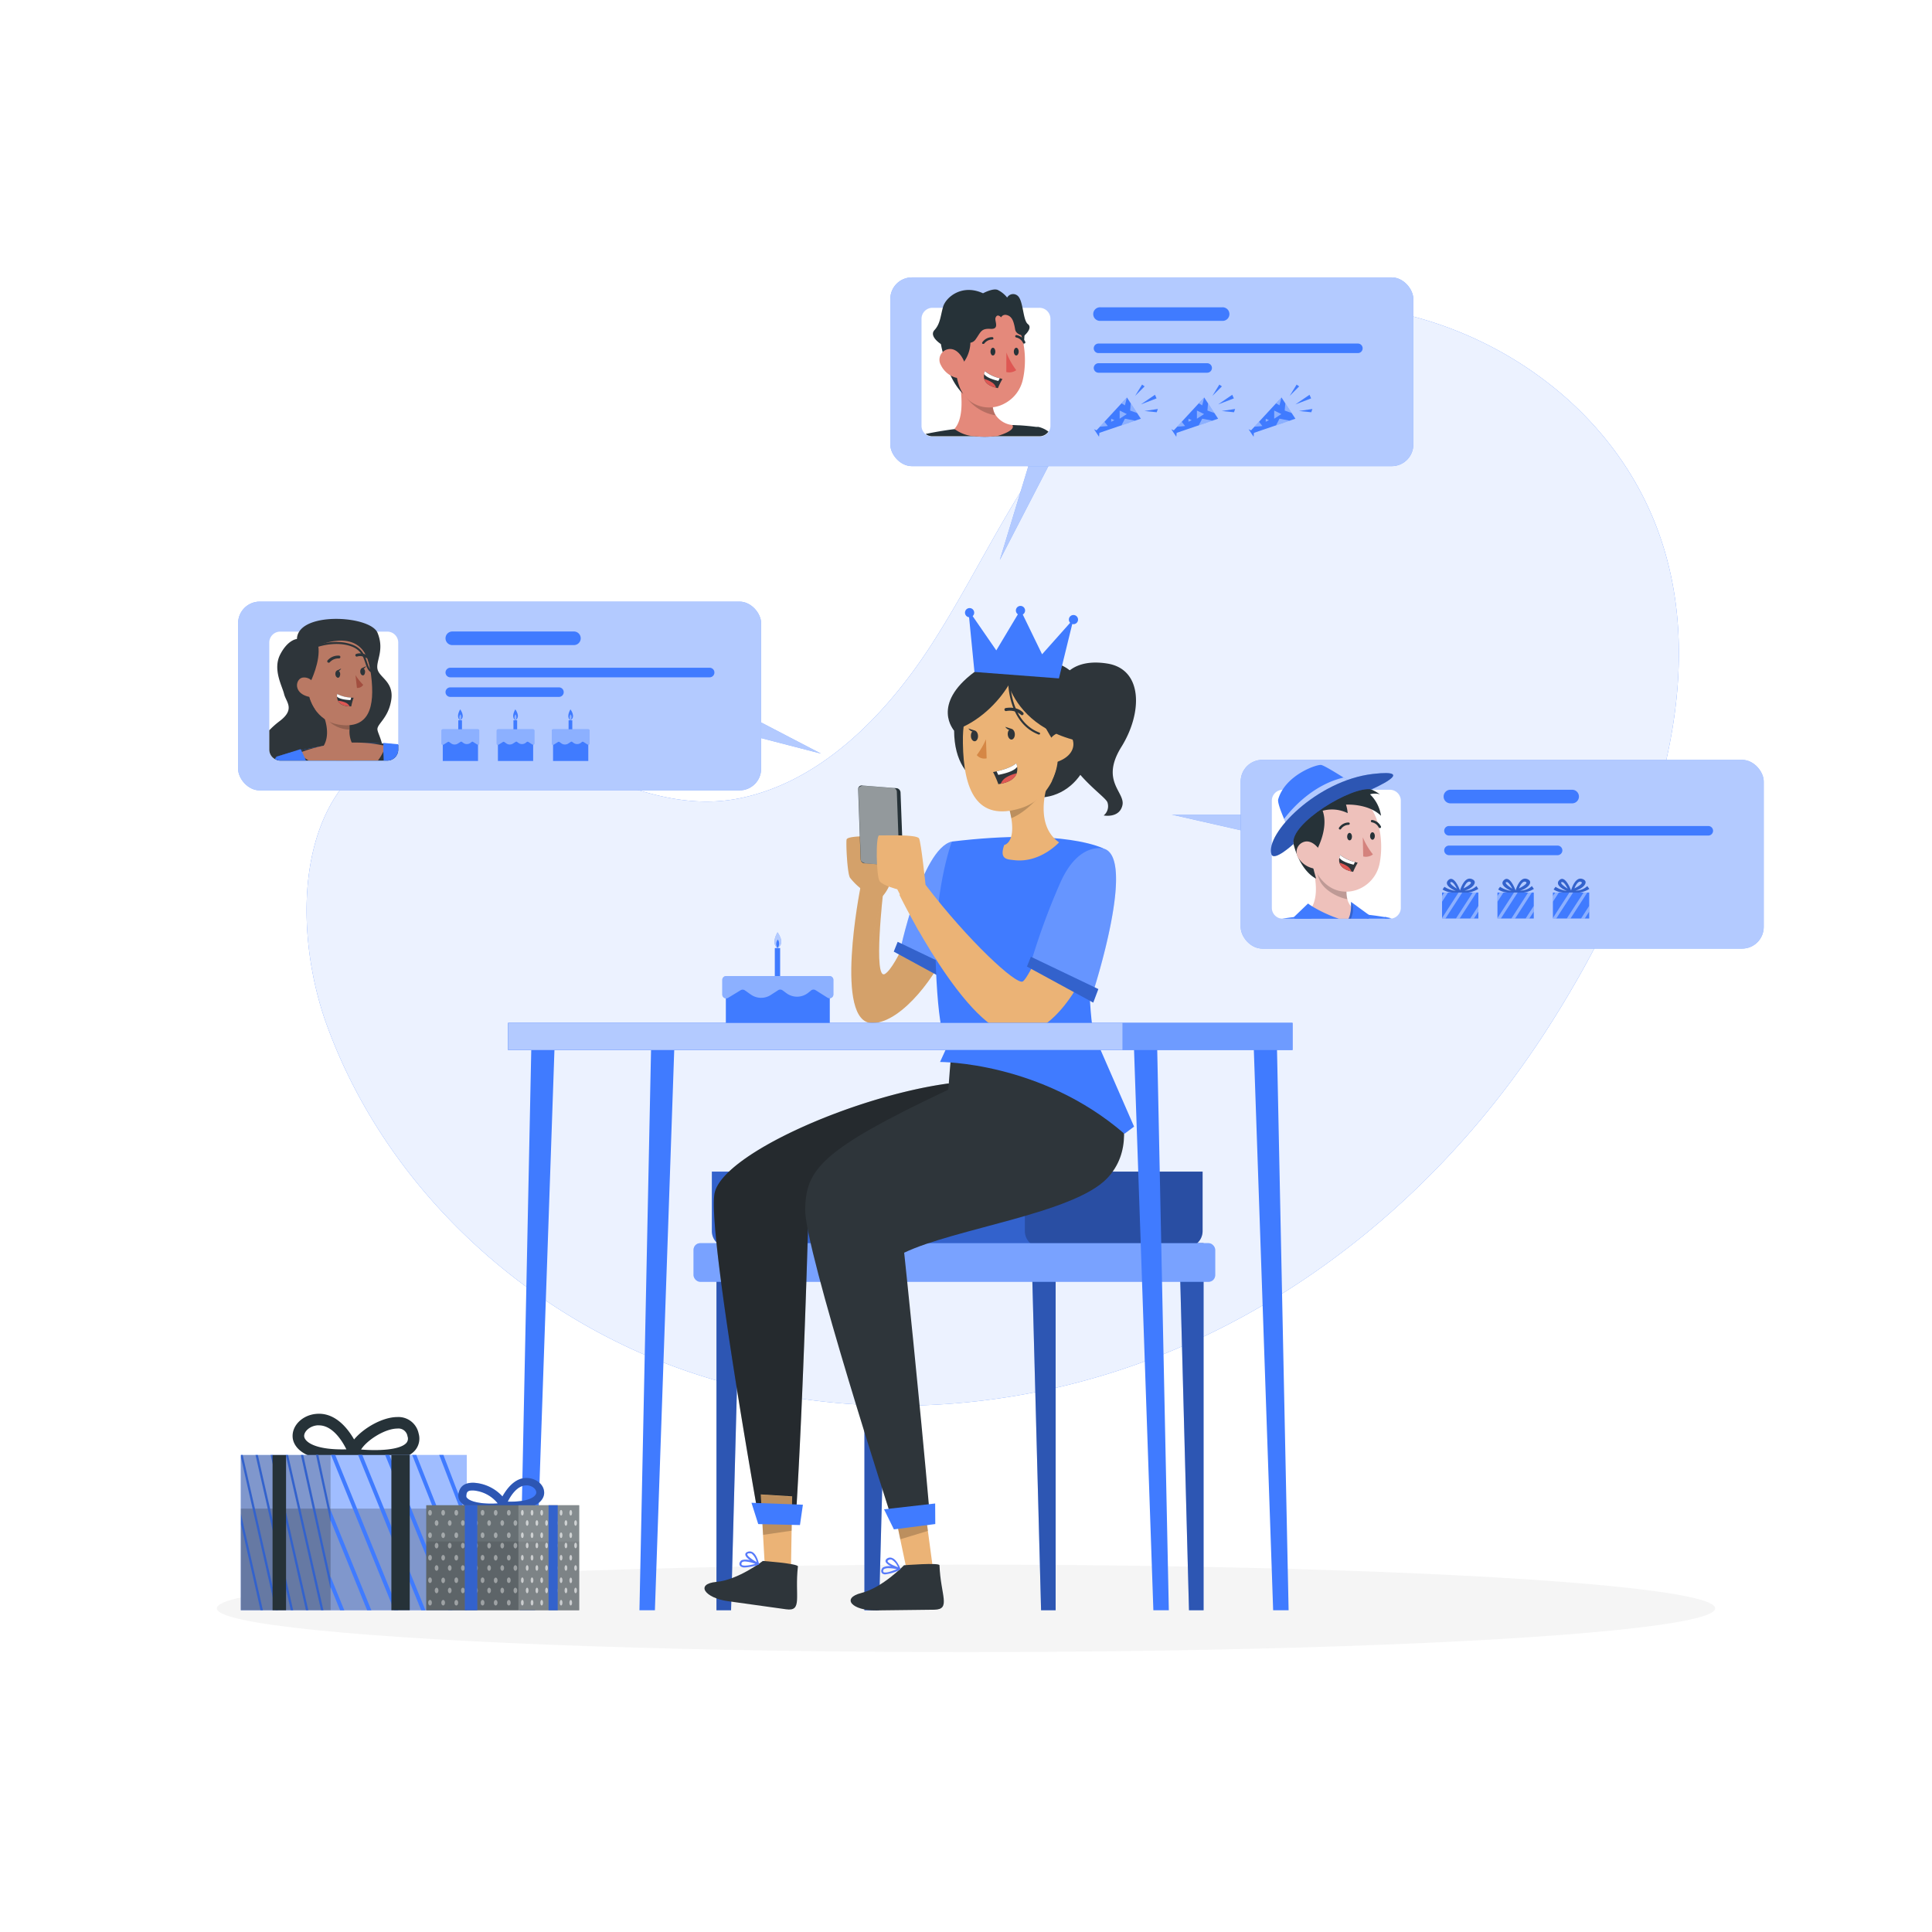 <svg class="animated" id="freepik_stories-online-wishes" xmlns="http://www.w3.org/2000/svg" viewBox="0 0 500 500" version="1.1" xmlns:xlink="http://www.w3.org/1999/xlink" xmlns:svgjs="http://svgjs.com/svgjs"><style>svg#freepik_stories-online-wishes:not(.animated) .animable {opacity: 0;}svg#freepik_stories-online-wishes.animated #freepik--background-simple--inject-7 {animation: 1s 1 forwards cubic-bezier(.36,-0.01,.5,1.38) slideDown;animation-delay: 0s;}svg#freepik_stories-online-wishes.animated #freepik--Shadow--inject-7 {animation: 1s 1 forwards cubic-bezier(.36,-0.01,.5,1.38) slideUp;animation-delay: 0s;}svg#freepik_stories-online-wishes.animated #freepik--wish-1--inject-7 {animation: 1s 1 forwards cubic-bezier(.36,-0.01,.5,1.38) fadeIn;animation-delay: 0s;}svg#freepik_stories-online-wishes.animated #freepik--wish-2--inject-7 {animation: 1s 1 forwards cubic-bezier(.36,-0.01,.5,1.38) fadeIn;animation-delay: 0s;}svg#freepik_stories-online-wishes.animated #freepik--wish-3--inject-7 {animation: 1s 1 forwards cubic-bezier(.36,-0.01,.5,1.38) fadeIn;animation-delay: 0s;}svg#freepik_stories-online-wishes.animated #freepik--Gifts--inject-7 {animation: 1s 1 forwards cubic-bezier(.36,-0.01,.5,1.38) slideLeft;animation-delay: 0s;}            @keyframes slideDown {                0% {                    opacity: 0;                    transform: translateY(-30px);                }                100% {                    opacity: 1;                    transform: translateY(0);                }            }                    @keyframes slideUp {                0% {                    opacity: 0;                    transform: translateY(30px);                }                100% {                    opacity: 1;                    transform: inherit;                }            }                    @keyframes fadeIn {                0% {                    opacity: 0;                }                100% {                    opacity: 1;                }            }                    @keyframes slideLeft {                0% {                    opacity: 0;                    transform: translateX(-30px);                }                100% {                    opacity: 1;                    transform: translateX(0);                }            }        </style><g id="freepik--background-simple--inject-7" class="animable" style="transform-origin: 256.919px 221.272px;"><path d="M125.86,190.87a40.73,40.73,0,0,0-18.47.47c-31.71,8.52-32,48.66-22.84,73.86,14.8,40.84,49.26,73.49,90,88.5s87.08,12.83,127.31-3.55,74.33-46.42,97.95-82.88c26.33-40.64,50.31-99.61,21.78-145.17-21.1-33.7-65.53-51.13-103.81-40a81.21,81.21,0,0,0-22.18,10.31c-26.63,17.72-37.73,48.31-54.4,74.2-11.38,17.67-28.12,35.46-49.47,39.92C168.28,211.45,148,195.06,125.86,190.87Z" style="fill: rgb(64, 123, 255); transform-origin: 256.919px 221.272px;" id="el4g0i1e8srxf" class="animable"></path><g id="elfrwosqrfhj"><path d="M125.86,190.87a40.73,40.73,0,0,0-18.47.47c-31.71,8.52-32,48.66-22.84,73.86,14.8,40.84,49.26,73.49,90,88.5s87.08,12.83,127.31-3.55,74.33-46.42,97.95-82.88c26.33-40.64,50.31-99.61,21.78-145.17-21.1-33.7-65.53-51.13-103.81-40a81.21,81.21,0,0,0-22.18,10.31c-26.63,17.72-37.73,48.31-54.4,74.2-11.38,17.67-28.12,35.46-49.47,39.92C168.28,211.45,148,195.06,125.86,190.87Z" style="fill: rgb(255, 255, 255); opacity: 0.9; transform-origin: 256.919px 221.272px;" class="animable"></path></g></g><g id="freepik--Shadow--inject-7" class="animable" style="transform-origin: 250px 416.24px;"><ellipse id="freepik--path--inject-7" cx="250" cy="416.24" rx="193.89" ry="11.32" style="fill: rgb(245, 245, 245); transform-origin: 250px 416.24px;" class="animable"></ellipse></g><g id="freepik--wish-1--inject-7" class="animable" style="transform-origin: 137.04px 180.125px;"><polygon points="195.99 186.45 212.46 195.03 195.99 190.77 195.99 186.45" style="fill: rgb(64, 123, 255); transform-origin: 204.225px 190.74px;" id="el3fihfq0fu6e" class="animable"></polygon><g id="el3ndnxhf7ryy"><polygon points="195.99 186.45 212.46 195.03 195.99 190.77 195.99 186.45" style="fill: rgb(255, 255, 255); opacity: 0.6; isolation: isolate; transform-origin: 204.225px 190.74px;" class="animable"></polygon></g><rect x="61.62" y="155.7" width="135.36" height="48.85" rx="5.59" style="fill: rgb(64, 123, 255); transform-origin: 129.3px 180.125px;" id="el15eqxqq6rh3h" class="animable"></rect><g id="eln1q5knz08m8"><rect x="61.62" y="155.7" width="135.36" height="48.85" rx="5.59" style="fill: rgb(255, 255, 255); opacity: 0.6; isolation: isolate; transform-origin: 129.3px 180.125px;" class="animable"></rect></g><rect x="118.6" y="186.41" width="0.96" height="5.34" style="fill: rgb(64, 123, 255); transform-origin: 119.08px 189.08px;" id="el3bz246wefgj" class="animable"></rect><path d="M119.09,183.58s1.5,1.95,0,2.83C119.09,186.41,117.85,185.78,119.09,183.58Z" style="fill: rgb(64, 123, 255); transform-origin: 119.148px 184.995px;" id="ellr94xvhh6l" class="animable"></path><g id="elqgqg2sp80q"><path d="M119.15,184.88a1.24,1.24,0,0,1-.06,1.53A1.25,1.25,0,0,1,119.15,184.88Z" style="fill: rgb(255, 255, 255); opacity: 0.4; transform-origin: 119.121px 185.645px;" class="animable"></path></g><rect x="114.59" y="189.11" width="9.12" height="7.83" style="fill: rgb(64, 123, 255); transform-origin: 119.15px 193.025px;" id="elm96218zu7ef" class="animable"></rect><path d="M114.27,189.09v3.36a.33.33,0,0,0,.5.27l1.11-.69a.32.32,0,0,1,.36,0l.54.38a1.55,1.55,0,0,0,1.75,0l.64-.41a.32.32,0,0,1,.37,0l.37.27a1.56,1.56,0,0,0,1.91-.06l.25-.2a.33.33,0,0,1,.37,0l1.08.68a.33.33,0,0,0,.5-.28v-3.35a.33.33,0,0,0-.33-.32H114.6A.33.33,0,0,0,114.27,189.09Z" style="fill: rgb(64, 123, 255); transform-origin: 119.145px 190.754px;" id="el37joc739qjm" class="animable"></path><g id="elpggp9p8q6g"><path d="M114.27,189.09v3.36a.33.33,0,0,0,.5.27l1.11-.69a.32.32,0,0,1,.36,0l.54.38a1.55,1.55,0,0,0,1.75,0l.64-.41a.32.32,0,0,1,.37,0l.37.27a1.56,1.56,0,0,0,1.91-.06l.25-.2a.33.33,0,0,1,.37,0l1.08.68a.33.33,0,0,0,.5-.28v-3.35a.33.33,0,0,0-.33-.32H114.6A.33.33,0,0,0,114.27,189.09Z" style="fill: rgb(255, 255, 255); opacity: 0.4; transform-origin: 119.145px 190.754px;" class="animable"></path></g><rect x="132.88" y="186.41" width="0.96" height="5.34" style="fill: rgb(64, 123, 255); transform-origin: 133.36px 189.08px;" id="elvc59jh8ces" class="animable"></rect><path d="M133.36,183.58s1.51,1.95,0,2.83C133.36,186.41,132.12,185.78,133.36,183.58Z" style="fill: rgb(64, 123, 255); transform-origin: 133.42px 184.995px;" id="elv8lbl9fqh5i" class="animable"></path><g id="elrjvcsqrb06"><path d="M133.42,184.88a1.24,1.24,0,0,1-.06,1.53A1.27,1.27,0,0,1,133.42,184.88Z" style="fill: rgb(255, 255, 255); opacity: 0.4; transform-origin: 133.394px 185.645px;" class="animable"></path></g><rect x="128.86" y="189.11" width="9.12" height="7.83" style="fill: rgb(64, 123, 255); transform-origin: 133.42px 193.025px;" id="el9g3om0bvike" class="animable"></rect><path d="M128.55,189.09v3.36a.32.32,0,0,0,.49.27l1.11-.69a.32.32,0,0,1,.36,0l.54.38a1.55,1.55,0,0,0,1.75,0l.65-.41a.3.3,0,0,1,.36,0l.37.27a1.56,1.56,0,0,0,1.91-.06l.25-.2a.35.35,0,0,1,.38,0l1.07.68a.33.33,0,0,0,.5-.28v-3.35a.33.33,0,0,0-.32-.32h-9.1A.32.32,0,0,0,128.55,189.09Z" style="fill: rgb(64, 123, 255); transform-origin: 133.419px 190.754px;" id="el60mars045qq" class="animable"></path><g id="elf6vn6ycdape"><path d="M128.55,189.09v3.36a.32.32,0,0,0,.49.27l1.11-.69a.32.32,0,0,1,.36,0l.54.38a1.55,1.55,0,0,0,1.75,0l.65-.41a.3.3,0,0,1,.36,0l.37.27a1.56,1.56,0,0,0,1.91-.06l.25-.2a.35.35,0,0,1,.38,0l1.07.68a.33.33,0,0,0,.5-.28v-3.35a.33.33,0,0,0-.32-.32h-9.1A.32.32,0,0,0,128.55,189.09Z" style="fill: rgb(255, 255, 255); opacity: 0.4; transform-origin: 133.419px 190.754px;" class="animable"></path></g><rect x="147.15" y="186.41" width="0.96" height="5.34" style="fill: rgb(64, 123, 255); transform-origin: 147.63px 189.08px;" id="elupn1o1rvxpn" class="animable"></rect><path d="M147.63,183.58s1.51,1.95,0,2.83C147.63,186.41,146.39,185.78,147.63,183.58Z" style="fill: rgb(64, 123, 255); transform-origin: 147.69px 184.995px;" id="elfguexe1nrib" class="animable"></path><g id="eltlvdak90poe"><path d="M147.69,184.88a1.24,1.24,0,0,1-.06,1.53A1.27,1.27,0,0,1,147.69,184.88Z" style="fill: rgb(255, 255, 255); opacity: 0.4; transform-origin: 147.664px 185.645px;" class="animable"></path></g><rect x="143.13" y="189.11" width="9.12" height="7.83" style="fill: rgb(64, 123, 255); transform-origin: 147.69px 193.025px;" id="elq1c6xtm5yro" class="animable"></rect><path d="M142.82,189.09v3.36a.32.32,0,0,0,.49.27l1.11-.69a.32.32,0,0,1,.36,0l.54.38a1.57,1.57,0,0,0,1.76,0l.64-.41a.3.3,0,0,1,.36,0l.37.27a1.58,1.58,0,0,0,1.92-.06l.24-.2a.35.35,0,0,1,.38,0l1.08.68a.32.32,0,0,0,.49-.28v-3.35a.32.32,0,0,0-.32-.32h-9.1A.32.32,0,0,0,142.82,189.09Z" style="fill: rgb(64, 123, 255); transform-origin: 147.689px 190.754px;" id="elice2alnqtvr" class="animable"></path><g id="elnvmknlwqg1p"><path d="M142.82,189.09v3.36a.32.32,0,0,0,.49.27l1.11-.69a.32.32,0,0,1,.36,0l.54.38a1.57,1.57,0,0,0,1.76,0l.64-.41a.3.3,0,0,1,.36,0l.37.27a1.58,1.58,0,0,0,1.92-.06l.24-.2a.35.35,0,0,1,.38,0l1.08.68a.32.32,0,0,0,.49-.28v-3.35a.32.32,0,0,0-.32-.32h-9.1A.32.32,0,0,0,142.82,189.09Z" style="fill: rgb(255, 255, 255); opacity: 0.4; transform-origin: 147.689px 190.754px;" class="animable"></path></g><path d="M183.66,175.29H116.54a1.25,1.25,0,0,1-1.24-1.24h0a1.25,1.25,0,0,1,1.24-1.24h67.12a1.24,1.24,0,0,1,1.23,1.24h0A1.24,1.24,0,0,1,183.66,175.29Z" style="fill: rgb(64, 123, 255); transform-origin: 150.095px 174.05px;" id="ellmisxe6i75" class="animable"></path><path d="M148.53,163.43H117.06a1.76,1.76,0,0,0,0,3.52h31.47a1.76,1.76,0,0,0,0-3.52Z" style="fill: rgb(64, 123, 255); transform-origin: 132.795px 165.19px;" id="elxsksnmmk1wr" class="animable"></path><path d="M144.66,180.36H116.54a1.24,1.24,0,0,1-1.24-1.23h0a1.24,1.24,0,0,1,1.24-1.24h28.12a1.23,1.23,0,0,1,1.23,1.24h0A1.23,1.23,0,0,1,144.66,180.36Z" style="fill: rgb(64, 123, 255); transform-origin: 130.595px 179.125px;" id="eloahumnue5i" class="animable"></path><path d="M103.06,166.27V194a2.84,2.84,0,0,1-2.84,2.84H72.53a2.55,2.55,0,0,1-.74-.1h0l-.08,0a3,3,0,0,1-.58-.26A2.82,2.82,0,0,1,69.69,194v-27.7a2.84,2.84,0,0,1,2.84-2.84h27.69A2.84,2.84,0,0,1,103.06,166.27Z" style="fill: rgb(255, 255, 255); transform-origin: 86.375px 180.15px;" id="elw1qgsolz17q" class="animable"></path><path d="M101.25,181.18c-.74,4.71-3.72,6.19-3.57,7.63.07.71.75,1.95,1.16,3.6,0,.15.08.31.11.46a10,10,0,0,1,.2,1.78,8.23,8.23,0,0,1-.21,2.16H72.53a2.55,2.55,0,0,1-.74-.1h0l-.08,0a3,3,0,0,1-.58-.26A2.82,2.82,0,0,1,69.69,194v-5a21.78,21.78,0,0,1,2.71-2.4c4.09-3.11,1.61-4.93,1.12-7s-3-6.36-1-10.23,4.33-4,4.33-4a3.66,3.66,0,0,1,.64-2c3.2-4.75,17.48-3.77,20,0a2.32,2.32,0,0,1,.22.41c1.87,4.58-.52,7.31,0,9.46S102,176.47,101.25,181.18Z" style="fill: rgb(46, 53, 58); transform-origin: 85.519px 178.487px;" id="elsrdwctp7m" class="animable"></path><path d="M71.79,196.71h0l-.08,0a3,3,0,0,1-.58-.26c.24-.42.36-.59.36-.59Z" style="fill: rgb(64, 123, 255); transform-origin: 71.46px 196.285px;" id="elztxyidobcuq" class="animable"></path><path d="M103.06,192.84V194a2.84,2.84,0,0,1-2.84,2.84H72.53a2.55,2.55,0,0,1-.74-.1h0l-.3-.87,1.25-.39q2.58-.78,5.19-1.35c1.24-.27,2.49-.51,3.74-.72l1.36-.23h0l.76-.12c2.42-.36,4.86-.61,7.3-.74l1.58-.07h1.27c1.7,0,3.43.09,4.9.18l.32,0c2.19.14,3.76.29,3.76.29S103,192.73,103.06,192.84Z" style="fill: rgb(64, 123, 255); transform-origin: 87.275px 194.545px;" id="eljpdo2hlah7" class="animable"></path><path d="M103.06,192.84V194a2.84,2.84,0,0,1-2.84,2.84H72.53a2.55,2.55,0,0,1-.74-.1h0l-.3-.87,1.25-.39q2.58-.78,5.19-1.35c1.24-.27,2.49-.51,3.74-.72l1.36-.23h0l.76-.12c2.42-.36,4.86-.61,7.3-.74l1.58-.07h1.27c1.7,0,3.43.09,4.9.18l.32,0c2.19.14,3.76.29,3.76.29S103,192.73,103.06,192.84Z" style="fill: rgb(46, 53, 58); transform-origin: 87.275px 194.545px;" id="el850w6j6ltbu" class="animable"></path><path d="M91.59,196.81H86.94c-3.12-1.06-4.15-2.53-4.15-2.53a5.78,5.78,0,0,0,1-1.25l0-.05c1.31-2.26.85-5,.3-6.8h0a12.63,12.63,0,0,0-.67-1.73s0,0,0,0a.08.08,0,0,1,0,0l7.27,1.36c0,.3-.09.58-.12.86s-.08.73-.11,1.06l0,.47c0,.23,0,.46,0,.67a7.13,7.13,0,0,0,.59,3.36l.07.12a1.68,1.68,0,0,0,1.28,1A3,3,0,0,1,91.59,196.81Z" style="fill: rgb(185, 121, 100); transform-origin: 87.716px 190.63px;" id="elrtpvq89ivzf" class="animable"></path><g id="elli6xxs81z49"><path d="M90.71,185.76a21.22,21.22,0,0,0-.28,3.06,8.08,8.08,0,0,1-7-4.42Z" style="opacity: 0.2; isolation: isolate; transform-origin: 87.07px 186.61px;" class="animable"></path></g><path d="M86.69,165.42c6.32-.35,8.54,2.93,9.36,9.42,1,8.11-.46,14-8.46,12.68C76.72,185.75,76.19,166,86.69,165.42Z" style="fill: rgb(185, 121, 100); transform-origin: 87.722px 176.55px;" id="elk46u4snlysq" class="animable"></path><path d="M92,174.71a13.24,13.24,0,0,0,2,2.52,1.74,1.74,0,0,1-1.63.8Z" style="fill: rgb(162, 78, 63); transform-origin: 93px 176.374px;" id="elgvsox6dqlvw" class="animable"></path><path d="M88.05,174.4c0,.52-.21,1-.56,1s-.65-.37-.7-.89.21-1,.56-1S88,173.88,88.05,174.4Z" style="fill: rgb(46, 53, 58); transform-origin: 87.417px 174.455px;" id="elxkg28n9m29i" class="animable"></path><path d="M87.21,173.55,88.3,173S87.81,174,87.21,173.55Z" style="fill: rgb(46, 53, 58); transform-origin: 87.755px 173.333px;" id="el7jo3mu5kq6p" class="animable"></path><path d="M94.49,173.79c0,.52-.21,1-.56,1s-.66-.37-.7-.89.21-1,.56-1S94.45,173.27,94.49,173.79Z" style="fill: rgb(46, 53, 58); transform-origin: 93.858px 173.845px;" id="elfj2qk4ky2q" class="animable"></path><path d="M93.64,172.93l1.1-.53S94.25,173.4,93.64,172.93Z" style="fill: rgb(46, 53, 58); transform-origin: 94.19px 172.728px;" id="elb0kyb8fnyzh" class="animable"></path><path d="M85.05,171.51a.44.44,0,0,1-.21-.07.37.37,0,0,1-.08-.51,3.64,3.64,0,0,1,3-1.25.35.35,0,0,1,.33.38.36.36,0,0,1-.38.34,3,3,0,0,0-2.37,1A.36.36,0,0,1,85.05,171.51Z" style="fill: rgb(46, 53, 58); transform-origin: 86.392px 170.591px;" id="elb2mtdpcewph" class="animable"></path><path d="M94.87,170.26a.31.31,0,0,1-.18,0,2.64,2.64,0,0,0-2.22-.36.36.36,0,1,1-.29-.66,3.31,3.31,0,0,1,2.88.4.36.36,0,0,1-.19.67Z" style="fill: rgb(46, 53, 58); transform-origin: 93.601px 169.693px;" id="elekcfbx1uvk" class="animable"></path><path d="M91.52,180.57a15.2,15.2,0,0,0-.62,2.24l-.41,0c-1.85-.08-2.68-.73-3-1.43a2.22,2.22,0,0,1-.24-1.1,2.08,2.08,0,0,1,.08-.65,8.5,8.5,0,0,0,3.59.92C91.27,180.57,91.52,180.57,91.52,180.57Z" style="fill: rgb(46, 53, 58); transform-origin: 89.384px 181.22px;" id="elmbakc8ydtql" class="animable"></path><path d="M90.88,180.53l-.19.66c-1.75-.09-3-.38-3.48-.93a2.08,2.08,0,0,1,.08-.65A8.5,8.5,0,0,0,90.88,180.53Z" style="fill: rgb(255, 255, 255); transform-origin: 89.044px 180.4px;" id="el9lg0w7fv4x6" class="animable"></path><path d="M90.49,182.79c-1.85-.08-2.68-.73-3-1.43a5.92,5.92,0,0,1,2,.5A2.25,2.25,0,0,1,90.49,182.79Z" style="fill: rgb(222, 87, 83); transform-origin: 88.99px 182.075px;" id="elt6zz3b6aoq9" class="animable"></path><path d="M80.36,176.45s2.67-5.35,2-9.34c0,0,12.25-5.8,13.56,6.88,0,0,.61-11.36-10.28-11s-10,16.25-4.09,20.68C81.56,183.65,78.71,179.8,80.36,176.45Z" style="fill: rgb(46, 53, 58); transform-origin: 86.582px 173.326px;" id="el0ex5imuffn2" class="animable"></path><path d="M81.47,177.73a2.78,2.78,0,0,0-3.13-2.37c-1.94.32-2.66,4.39,2.27,5.09C81.32,180.56,81.67,179.85,81.47,177.73Z" style="fill: rgb(185, 121, 100); transform-origin: 79.195px 177.898px;" id="elqb4wy5trcnh" class="animable"></path><path d="M99.81,193.09a10.6,10.6,0,0,1-.6,1.44h0l-.06.11a13.82,13.82,0,0,1-1.32,2.16h-18c-.34-.22-.66-.42-.94-.62-1.08-.72-1.72-1.24-1.72-1.24l1-.37A39.19,39.19,0,0,1,83,193.15h0c.27-.07.54-.12.8-.17a38.67,38.67,0,0,1,7.19-.81c1,0,2,0,2.92.06a32.68,32.68,0,0,1,5,.64,1,1,0,0,0,.22,0C99.59,193,99.81,193.09,99.81,193.09Z" style="fill: rgb(185, 121, 100); transform-origin: 88.49px 194.485px;" id="elbs1s87ri7mi" class="animable"></path><path d="M79.18,196.81H72.53a2.55,2.55,0,0,1-.74-.1h0l-.08,0c-.07-.29-.14-.57-.22-.85l1.25-.39,5.06-1.59s0,.08.13.24l.24.48c.19.39.45.93.75,1.61Z" style="fill: rgb(64, 123, 255); transform-origin: 75.335px 195.345px;" id="elxc64izeibun" class="animable"></path><path d="M103.06,192.61V194a2.84,2.84,0,0,1-2.84,2.84h-.93c0-.84-.06-1.61-.08-2.27h0c0-.66,0-1.21,0-1.61,0-.21,0-.37,0-.49v-.21Z" style="fill: rgb(64, 123, 255); transform-origin: 101.135px 194.55px;" id="elrpl3wako0i" class="animable"></path><path d="M96.34,174.09l-.09,0c-1-.38-1.32-1.37-1.71-2.53-.51-1.54-1.1-3.29-3.41-4.2-4-1.57-8.64,0-8.68,0a.26.26,0,0,1-.32-.16.25.25,0,0,1,.16-.32c.19-.06,4.84-1.63,9,0,2.53,1,3.18,2.94,3.71,4.5.36,1.08.64,1.93,1.41,2.22a.25.25,0,0,1,.14.33A.25.25,0,0,1,96.34,174.09Z" style="fill: rgb(46, 53, 58); transform-origin: 89.343px 170.116px;" id="el20sm8ii360g" class="animable"></path></g><g id="freepik--wish-2--inject-7" class="animable" style="transform-origin: 298.09px 108.36px;"><polygon points="266.45 119.61 258.75 144.93 271.85 119.61 266.45 119.61" style="fill: rgb(64, 123, 255); transform-origin: 265.3px 132.27px;" id="elig9g87dp8sa" class="animable"></polygon><g id="el124v1uvwuguo"><polygon points="266.45 119.61 258.75 144.93 271.85 119.61 266.45 119.61" style="fill: rgb(255, 255, 255); opacity: 0.6; isolation: isolate; transform-origin: 265.3px 132.27px;" class="animable"></polygon></g><rect x="230.41" y="71.79" width="135.36" height="48.85" rx="5.59" style="fill: rgb(64, 123, 255); transform-origin: 298.09px 96.215px;" id="elx76qx5umpx" class="animable"></rect><g id="el5kxrh515bg2"><rect x="230.41" y="71.79" width="135.36" height="48.85" rx="5.59" style="fill: rgb(255, 255, 255); opacity: 0.6; isolation: isolate; transform-origin: 298.09px 96.215px;" class="animable"></rect></g><path d="M351.41,91.38H284.3a1.23,1.23,0,0,1-1.24-1.23h0a1.23,1.23,0,0,1,1.24-1.24h67.11a1.23,1.23,0,0,1,1.24,1.24h0A1.23,1.23,0,0,1,351.41,91.38Z" style="fill: rgb(64, 123, 255); transform-origin: 317.855px 90.145px;" id="elmp89g8iq6rm" class="animable"></path><path d="M316.28,79.53H284.82a1.76,1.76,0,1,0,0,3.51h31.46a1.76,1.76,0,1,0,0-3.51Z" style="fill: rgb(64, 123, 255); transform-origin: 300.55px 81.285px;" id="el9vbvqvs9vlr" class="animable"></path><path d="M312.41,96.46H284.3a1.24,1.24,0,0,1-1.24-1.24h0A1.24,1.24,0,0,1,284.3,94h28.11a1.24,1.24,0,0,1,1.24,1.24h0A1.24,1.24,0,0,1,312.41,96.46Z" style="fill: rgb(64, 123, 255); transform-origin: 298.355px 95.23px;" id="el83kjxebtvj8" class="animable"></path><path d="M271.85,82.5v27.7a2.85,2.85,0,0,1-.33,1.33,2.49,2.49,0,0,1-.19.3A2.83,2.83,0,0,1,269,113H241.32a2.55,2.55,0,0,1-.74-.1h0l-.08,0a3,3,0,0,1-.58-.26,2.25,2.25,0,0,1-.36-.24,2.81,2.81,0,0,1-1.07-2.22V82.5a2.84,2.84,0,0,1,2.84-2.84H269A2.84,2.84,0,0,1,271.85,82.5Z" style="fill: rgb(255, 255, 255); transform-origin: 255.17px 96.33px;" id="el8iq54lh4c53" class="animable"></path><g id="freepik--group--inject-7" class="animable" style="transform-origin: 255.445px 93.976px;"><path d="M271.33,111.7a2.83,2.83,0,0,1-2.32,1.21H257.48a27.29,27.29,0,0,1-5.26,0h-10.9a2.55,2.55,0,0,1-.74-.1h0l-.08,0a3,3,0,0,1-.58-.26,2.25,2.25,0,0,1-.36-.24c1.36-.29,2.95-.59,4.62-.85.93-.15,1.89-.29,2.83-.4h0A129.57,129.57,0,0,1,262,110h0c.61,0,1.22.07,1.81.07,1.57.09,3.06.25,4.35.41l.24,0,.24,0h.09A6.83,6.83,0,0,1,271.33,111.7Z" style="fill: rgb(38, 50, 56); transform-origin: 255.445px 111.519px;" id="el9b1zm5i20i" class="animable"></path><path d="M264.47,81.89s2.36,7.22-1.83,11.49-7-12.48-7-12.48Z" style="fill: rgb(38, 50, 56); transform-origin: 260.386px 87.488px;" id="elu6uc77hjm3e" class="animable"></path><path d="M258.13,112.84l-.65.07a27.29,27.29,0,0,1-5.26,0A9.55,9.55,0,0,1,247,111h0s0,0,0,0c1.85-2,2.08-5.88,1.68-9.68a.09.09,0,0,0,0-.07c0-.15,0-.29,0-.44s-.06-.55-.1-.82-.07-.55-.11-.82c-.07-.47-.16-.92-.24-1.37-.23-1.22-.49-2.36-.74-3.35-.05-.17-.09-.32-.13-.48l.19.14,2.42,1.79,7.17,5.3c0,.17-.06.35-.08.52-.08.45-.13.89-.17,1.34a9.48,9.48,0,0,0,.07,2.33,6.48,6.48,0,0,0,.23,1,4.63,4.63,0,0,0,.54,1.12A6,6,0,0,0,262,110a.08.08,0,0,1,0,0C263,111.51,258.13,112.84,258.13,112.84Z" style="fill: rgb(228, 137, 123); transform-origin: 254.568px 103.504px;" id="eldrca8uuscs5" class="animable"></path><g id="el9xapgl5lnru"><path d="M257.67,107.5a11.9,11.9,0,0,1-9.15-7.51c-.11-.28-.23-.58-.33-.88l.22.06,8.59,2.55c-.08.45-.13.89-.17,1.34a8.44,8.44,0,0,0,.3,3.32A4.63,4.63,0,0,0,257.67,107.5Z" style="opacity: 0.2; isolation: isolate; transform-origin: 252.93px 103.305px;" class="animable"></path></g><path d="M250,102.89a8.27,8.27,0,0,0,9.91,1.57,9.22,9.22,0,0,0,4.48-5.11,9.12,9.12,0,0,0,.28-.93c1.42-5.9.54-15.65-5.89-18.27a9,9,0,0,0-12.4,9C246.75,95.67,246.66,99.54,250,102.89Z" style="fill: rgb(228, 137, 123); transform-origin: 255.804px 92.462px;" id="elh1kx5uyw3df" class="animable"></path><path d="M256.33,91c0,.53.28,1,.63,1s.64-.44.64-1-.29-1-.63-1S256.34,90.42,256.33,91Z" style="fill: rgb(38, 50, 56); transform-origin: 256.965px 91px;" id="eljgixiqmcnw" class="animable"></path><path d="M262.37,91c0,.53.29,1,.63,1s.64-.44.64-1-.29-1-.63-1S262.37,90.46,262.37,91Z" style="fill: rgb(38, 50, 56); transform-origin: 263.005px 91px;" id="eltz4fm52q3n" class="animable"></path><path d="M260.45,91.23A19.15,19.15,0,0,0,263,95.8a3.09,3.09,0,0,1-2.57.48Z" style="fill: rgb(222, 87, 83); transform-origin: 261.715px 93.804px;" id="elvbwakw3yja8" class="animable"></path><path d="M254.46,89a.32.32,0,0,0,.3-.13,2.59,2.59,0,0,1,2-1,.31.31,0,0,0,.34-.28.32.32,0,0,0-.29-.34h0a3.1,3.1,0,0,0-2.55,1.29.31.31,0,0,0,0,.44h0Z" style="fill: rgb(38, 50, 56); transform-origin: 255.635px 88.126px;" id="ellyqv6anxt4j" class="animable"></path><path d="M265,88.89a.28.28,0,0,0,.18,0,.31.31,0,0,0,.16-.41h0a3.09,3.09,0,0,0-2.25-1.76.31.31,0,0,0-.35.27h0a.32.32,0,0,0,.27.35h0a2.53,2.53,0,0,1,1.76,1.42A.34.34,0,0,0,265,88.89Z" style="fill: rgb(38, 50, 56); transform-origin: 264.052px 87.811px;" id="el0prjx1y87kp" class="animable"></path><path d="M254.13,77.17c-.78,0-1.56.07-2.34.16a11.57,11.57,0,0,0-6.22,2.39c-4,3.38-2.09,10-.78,14.27,1.75,5.69,4.48,7.93,4.48,7.93-1.85-2.53-2.35-8-1.48-8.3s1,.76,1,.76c1.79-1.59,3-5.42,1.95-7.81-.8-1.83,1.1-3.6,3.05-3l.59.18.92.25Z" style="fill: rgb(38, 50, 56); transform-origin: 249.234px 89.545px;" id="el69s16357mv" class="animable"></path><path d="M243.5,94.49a6.25,6.25,0,0,0,3.58,3.17c2.07.69,3.22-1.14,2.75-3.16-.44-1.79-2-4.37-4.17-4.17A2.78,2.78,0,0,0,243.5,94.49Z" style="fill: rgb(228, 137, 123); transform-origin: 246.531px 94.064px;" id="el35ujgr2fcmc" class="animable"></path><path d="M257.64,82.26c-.3.81,1.16,3-1.32,2.85s-2.48.87-3.89,2.8-5.27,0-5.27,0l-3.66,1.13s-3.15-2-1.66-3.61,1.54-3.56,2.22-6,4.84-6.06,10.35-3.53c0,0,2.47-1.35,3.75-.89a7.13,7.13,0,0,1,2.49,2,1.78,1.78,0,0,1,2.64-.53c1.59,1.17,1.37,6.36,2.73,7.4s-.95,3-.95,3-2.1-.14-2.35-1.62c-.45-2.63-1-3.51-2.37-3.77a1.23,1.23,0,0,0-1.27.64S258.11,81,257.64,82.26Z" style="fill: rgb(38, 50, 56); transform-origin: 253.944px 81.977px;" id="else14ishqh" class="animable"></path><path d="M259.43,98.08a18.5,18.5,0,0,0-1.17,2.37,3.84,3.84,0,0,1-.46-.11c-2.05-.49-2.83-1.4-3.08-2.26a2.71,2.71,0,0,1,0-1.29,2.48,2.48,0,0,1,.24-.7,9.76,9.76,0,0,0,3.82,1.81A6.75,6.75,0,0,0,259.43,98.08Z" style="fill: rgb(46, 53, 58); transform-origin: 257.036px 98.27px;" id="elmm6w85ca6ck" class="animable"></path><path d="M258.74,97.9l-.37.69c-1.93-.47-3.22-1.06-3.69-1.8a2.48,2.48,0,0,1,.24-.7A9.76,9.76,0,0,0,258.74,97.9Z" style="fill: rgb(255, 255, 255); transform-origin: 256.71px 97.34px;" id="elah72zj9854" class="animable"></path><path d="M257.8,100.34c-2.05-.49-2.83-1.4-3.08-2.26a6.71,6.71,0,0,1,2.16,1A2.49,2.49,0,0,1,257.8,100.34Z" style="fill: rgb(222, 87, 83); transform-origin: 256.26px 99.21px;" id="el5di70fm36ts" class="animable"></path></g><polygon points="283.78 111.37 291.64 102.86 295.25 108.36 284.52 112.02 284.43 113.04 283.14 111.09 283.78 111.37" style="fill: rgb(64, 123, 255); transform-origin: 289.195px 107.95px;" id="elqkjnkmrqx18" class="animable"></polygon><g id="el6tgjj0yan0t"><polygon points="289.76 106.25 289.76 108.36 291.61 107.16 289.76 106.25" style="fill: rgb(255, 255, 255); opacity: 0.4; transform-origin: 290.685px 107.305px;" class="animable"></polygon></g><g id="elyhvw70tpom"><polygon points="290.25 104.38 291.13 104.9 291.64 102.86 290.25 104.38" style="fill: rgb(255, 255, 255); opacity: 0.4; transform-origin: 290.945px 103.88px;" class="animable"></polygon></g><g id="el77xvr7negiw"><polygon points="287.57 108.36 288.41 108.74 287.57 109.15 287.57 108.36" style="fill: rgb(255, 255, 255); opacity: 0.4; transform-origin: 287.99px 108.755px;" class="animable"></polygon></g><g id="el938ku70zyqe"><polygon points="290.25 110.06 291.13 108.36 293.77 108.86 290.25 110.06" style="fill: rgb(255, 255, 255); opacity: 0.4; transform-origin: 292.01px 109.21px;" class="animable"></polygon></g><g id="elmeze6av5koh"><polygon points="292.64 104.38 292.48 106.25 294.29 106.9 292.64 104.38" style="fill: rgb(255, 255, 255); opacity: 0.4; transform-origin: 293.385px 105.64px;" class="animable"></polygon></g><g id="ell59vu13i3d"><polygon points="285.83 109.15 286.7 110.26 284.65 110.44 285.83 109.15" style="fill: rgb(255, 255, 255); opacity: 0.4; transform-origin: 285.675px 109.795px;" class="animable"></polygon></g><polygon points="293.77 102.45 295.57 99.53 296.22 100 293.77 102.45" style="fill: rgb(64, 123, 255); transform-origin: 294.995px 100.99px;" id="el7s0o5r6dkff" class="animable"></polygon><polygon points="295.25 104.66 298.9 102.17 299.32 103.1 295.25 104.66" style="fill: rgb(64, 123, 255); transform-origin: 297.285px 103.415px;" id="elflok6tazfz" class="animable"></polygon><polygon points="296.18 106.37 299.65 105.84 299.36 106.69 296.18 106.37" style="fill: rgb(64, 123, 255); transform-origin: 297.915px 106.265px;" id="elb96toncqtma" class="animable"></polygon><polygon points="303.78 111.37 311.64 102.86 315.25 108.36 304.52 112.02 304.43 113.04 303.14 111.09 303.78 111.37" style="fill: rgb(64, 123, 255); transform-origin: 309.195px 107.95px;" id="elxwuopt9ccrn" class="animable"></polygon><g id="elzihe9nufpr"><polygon points="309.76 106.25 309.76 108.36 311.61 107.16 309.76 106.25" style="fill: rgb(255, 255, 255); opacity: 0.4; transform-origin: 310.685px 107.305px;" class="animable"></polygon></g><g id="elc2rbro7h0q"><polygon points="310.25 104.38 311.13 104.9 311.64 102.86 310.25 104.38" style="fill: rgb(255, 255, 255); opacity: 0.4; transform-origin: 310.945px 103.88px;" class="animable"></polygon></g><g id="elcn1jxqwjfk9"><polygon points="307.57 108.36 308.41 108.74 307.57 109.15 307.57 108.36" style="fill: rgb(255, 255, 255); opacity: 0.4; transform-origin: 307.99px 108.755px;" class="animable"></polygon></g><g id="elbba7t6fq3v"><polygon points="310.25 110.06 311.13 108.36 313.77 108.86 310.25 110.06" style="fill: rgb(255, 255, 255); opacity: 0.4; transform-origin: 312.01px 109.21px;" class="animable"></polygon></g><g id="elz3pslitcxx"><polygon points="312.64 104.38 312.48 106.25 314.29 106.9 312.64 104.38" style="fill: rgb(255, 255, 255); opacity: 0.4; transform-origin: 313.385px 105.64px;" class="animable"></polygon></g><g id="ele4auk4lv11"><polygon points="305.83 109.15 306.7 110.26 304.65 110.44 305.83 109.15" style="fill: rgb(255, 255, 255); opacity: 0.4; transform-origin: 305.675px 109.795px;" class="animable"></polygon></g><polygon points="313.77 102.45 315.57 99.53 316.22 100 313.77 102.45" style="fill: rgb(64, 123, 255); transform-origin: 314.995px 100.99px;" id="ell7ofhz9a9zp" class="animable"></polygon><polygon points="315.25 104.66 318.9 102.17 319.32 103.1 315.25 104.66" style="fill: rgb(64, 123, 255); transform-origin: 317.285px 103.415px;" id="el79u837j36jt" class="animable"></polygon><polygon points="316.18 106.37 319.65 105.84 319.36 106.69 316.18 106.37" style="fill: rgb(64, 123, 255); transform-origin: 317.915px 106.265px;" id="el35jkb574q1c" class="animable"></polygon><polygon points="323.78 111.37 331.64 102.86 335.25 108.36 324.52 112.02 324.43 113.04 323.14 111.09 323.78 111.37" style="fill: rgb(64, 123, 255); transform-origin: 329.195px 107.95px;" id="elo56ttwb32hl" class="animable"></polygon><g id="el35dtgxu5uii"><polygon points="329.76 106.25 329.76 108.36 331.61 107.16 329.76 106.25" style="fill: rgb(255, 255, 255); opacity: 0.4; transform-origin: 330.685px 107.305px;" class="animable"></polygon></g><g id="elas28moq9es"><polygon points="330.25 104.38 331.13 104.9 331.64 102.86 330.25 104.38" style="fill: rgb(255, 255, 255); opacity: 0.4; transform-origin: 330.945px 103.88px;" class="animable"></polygon></g><g id="elsk8bwq229uc"><polygon points="327.57 108.36 328.41 108.74 327.57 109.15 327.57 108.36" style="fill: rgb(255, 255, 255); opacity: 0.4; transform-origin: 327.99px 108.755px;" class="animable"></polygon></g><g id="elf4myhw10uqf"><polygon points="330.25 110.06 331.13 108.36 333.77 108.86 330.25 110.06" style="fill: rgb(255, 255, 255); opacity: 0.4; transform-origin: 332.01px 109.21px;" class="animable"></polygon></g><g id="elsd8lgevcp7g"><polygon points="332.64 104.38 332.48 106.25 334.29 106.9 332.64 104.38" style="fill: rgb(255, 255, 255); opacity: 0.4; transform-origin: 333.385px 105.64px;" class="animable"></polygon></g><g id="elctmbk2pkmhu"><polygon points="325.83 109.15 326.7 110.26 324.65 110.44 325.83 109.15" style="fill: rgb(255, 255, 255); opacity: 0.4; transform-origin: 325.675px 109.795px;" class="animable"></polygon></g><polygon points="333.77 102.45 335.57 99.53 336.22 100 333.77 102.45" style="fill: rgb(64, 123, 255); transform-origin: 334.995px 100.99px;" id="elqdmcipigyb" class="animable"></polygon><polygon points="335.25 104.66 338.9 102.17 339.32 103.1 335.25 104.66" style="fill: rgb(64, 123, 255); transform-origin: 337.285px 103.415px;" id="eluixi6lhud8" class="animable"></polygon><polygon points="336.18 106.37 339.65 105.84 339.36 106.69 336.18 106.37" style="fill: rgb(64, 123, 255); transform-origin: 337.915px 106.265px;" id="eleagfln5527" class="animable"></polygon></g><g id="freepik--wish-3--inject-7" class="animable" style="transform-origin: 379.85px 221.075px;"><polygon points="321.49 210.82 303.25 210.82 322.32 215.15 321.49 210.82" style="fill: rgb(64, 123, 255); transform-origin: 312.785px 212.985px;" id="elbo9wwyn1ta" class="animable"></polygon><g id="el5vmokixp1hj"><polygon points="321.49 210.82 303.25 210.82 322.32 215.15 321.49 210.82" style="fill: rgb(255, 255, 255); opacity: 0.6; isolation: isolate; transform-origin: 312.785px 212.985px;" class="animable"></polygon></g><rect x="321.09" y="196.65" width="135.36" height="48.85" rx="5.59" style="fill: rgb(64, 123, 255); transform-origin: 388.77px 221.075px;" id="elhm48pp9mo36" class="animable"></rect><g id="elhwrob73w7vv"><rect x="321.09" y="196.65" width="135.36" height="48.85" rx="5.59" style="fill: rgb(255, 255, 255); opacity: 0.6; isolation: isolate; transform-origin: 388.77px 221.075px;" class="animable"></rect></g><path d="M362.53,207.23v27.7a2.85,2.85,0,0,1-.33,1.33,2.49,2.49,0,0,1-.19.3,2.82,2.82,0,0,1-1.93,1.18,1.27,1.27,0,0,1-.28,0h-28a2.52,2.52,0,0,1-.56-.09h0l-.08,0a3,3,0,0,1-.58-.26,2.25,2.25,0,0,1-.36-.24,2.81,2.81,0,0,1-1.07-2.22v-27.7a2.84,2.84,0,0,1,2.75-2.84h27.78A2.84,2.84,0,0,1,362.53,207.23Z" style="fill: rgb(255, 255, 255); transform-origin: 345.84px 221.069px;" id="elckpy85dp4" class="animable"></path><g id="freepik--group--inject-7" class="animable" style="transform-origin: 344.73px 217.931px;"><path d="M360.08,237.74a1.27,1.27,0,0,1-.28,0h-1.42l0-.42h.09a5.33,5.33,0,0,1,1.63.38Z" style="fill: rgb(64, 123, 255); transform-origin: 359.24px 237.534px;" id="elifbex2bxwv" class="animable"></path><g id="elvwwx8ttcxx"><path d="M360.08,237.74a1.27,1.27,0,0,1-.28,0h-1.42l0-.42h.09a5.33,5.33,0,0,1,1.63.38Z" style="fill: rgb(255, 255, 255); opacity: 0.4; isolation: isolate; transform-origin: 359.24px 237.534px;" class="animable"></path></g><path d="M359.79,237.76H349l0,0,0,0H335.09a.91.91,0,0,0,.07.14,1,1,0,0,1-.08-.14h-3.23c.93-.15,1.95-.3,3-.42l.67-.08c.89-.11,1.8-.2,2.7-.27l.25,0c1.62-.13,3.23-.23,4.85-.3h.37c.77,0,1.53-.06,2.29-.07,1.13,0,2.26,0,3.39,0h0c.21,0,.42,0,.63,0h0c.83,0,1.67,0,2.5,0l.93.08c.27,0,.53,0,.8.06.74.08,1.46.17,2.15.27l1,.15.49.08.46.07.08,0a5.34,5.34,0,0,1,1.24.36Z" style="fill: rgb(64, 123, 255); transform-origin: 345.82px 237.26px;" id="elkb9lwhcwgms" class="animable"></path><path d="M353.78,237.77H349l0,0,0,0h-9.5a9.15,9.15,0,0,1-1-.8l-.44-.41a6.21,6.21,0,0,0,1.57-2c1.2-2.36,1-5.29.69-7.38h0c-.13-1-.29-1.76-.33-2.23v0a1,1,0,0,1,0-.16c0-.15,0-.25.06-.28l.19.07.47.17.23.08,7.94,2.85c-.06.26-.11.52-.16.78s-.1.53-.13.79l-.06.49a9.55,9.55,0,0,0-.06,1.06,7,7,0,0,0,.25,2,4.5,4.5,0,0,0,.94,1.78,0,0,0,0,0,0,0,3.11,3.11,0,0,0,.44.45,7.13,7.13,0,0,0,3.24,1.47,2.29,2.29,0,0,1,.14.27A3.43,3.43,0,0,1,353.78,237.77Z" style="fill: rgb(238, 193, 187); transform-origin: 345.92px 231.14px;" id="ellfdj4inec6r" class="animable"></path><g id="elz3b7085na7j"><path d="M348.69,232.73c-3-.62-6.42-2.7-7.32-5.26a10.88,10.88,0,0,1-.69-2.75l8.17,2.93A10.48,10.48,0,0,0,348.69,232.73Z" style="opacity: 0.2; isolation: isolate; transform-origin: 344.765px 228.725px;" class="animable"></path></g><path d="M338.83,215c.55,6.42.56,10.21,3.9,13.41,5,4.85,12.89,1.69,14.28-4.78,1.23-5.82.11-15.35-6.26-17.75a8.8,8.8,0,0,0-11.38,5.06A8.91,8.91,0,0,0,338.83,215Z" style="fill: rgb(238, 193, 187); transform-origin: 348.118px 218.028px;" id="elmbsnbw6nm8t" class="animable"></path><path d="M348.64,216.55c0,.52.3.94.65.93s.61-.45.6-1-.31-.94-.65-.93S348.63,216,348.64,216.55Z" style="fill: rgb(38, 50, 56); transform-origin: 349.265px 216.515px;" id="elh57otm2su6j" class="animable"></path><path d="M354.57,216.39c0,.52.3.94.64.93s.61-.44.6-1-.31-.94-.65-.93S354.56,215.9,354.57,216.39Z" style="fill: rgb(38, 50, 56); transform-origin: 355.19px 216.355px;" id="elswczk3gepb" class="animable"></path><path d="M352.69,216.7a19,19,0,0,0,2.62,4.42,3,3,0,0,1-2.51.53Z" style="fill: rgb(212, 130, 125); transform-origin: 354px 219.216px;" id="elapxrqawxfia" class="animable"></path><path d="M346.76,214.68a.33.33,0,0,0,.29-.13,2.46,2.46,0,0,1,1.94-1.08.31.31,0,0,0,.32-.29.3.3,0,0,0-.29-.32h0a3,3,0,0,0-2.47,1.33.32.32,0,0,0,.06.43h0A.59.59,0,0,0,346.76,214.68Z" style="fill: rgb(38, 50, 56); transform-origin: 347.902px 213.771px;" id="elv2wxtlmtz6d" class="animable"></path><path d="M357.06,214.29a.28.28,0,0,0,.18,0,.31.31,0,0,0,.14-.41h0a3,3,0,0,0-2.26-1.67.3.3,0,0,0-.34.27h0a.33.33,0,0,0,.28.34h0a2.43,2.43,0,0,1,1.76,1.35A.37.37,0,0,0,357.06,214.29Z" style="fill: rgb(38, 50, 56); transform-origin: 356.095px 213.256px;" id="elwpwkvebnla" class="animable"></path><path d="M340.64,220.25s3.34-5.77,1.66-10.43a9.2,9.2,0,0,1,6.48.62,9.67,9.67,0,0,0-.44-2.2s5.75-.37,9.07,2.89a9.72,9.72,0,0,0-2.85-5.56,4.36,4.36,0,0,1,2.54,0s-5.23-4.21-13.45-1.81-10.77,7.38-8.88,14.7,5.84,8.92,5.84,8.92-1.64-5.57-1.28-6.82S340.64,220.25,340.64,220.25Z" style="fill: rgb(38, 50, 56); transform-origin: 345.794px 215.2px;" id="el2w0dxwlf9lr" class="animable"></path><path d="M336.11,222.17a6.12,6.12,0,0,0,3.89,2.6c2.11.41,3-1.52,2.26-3.42-.66-1.69-2.56-4-4.61-3.52A2.74,2.74,0,0,0,336.11,222.17Z" style="fill: rgb(238, 193, 187); transform-origin: 339.028px 221.296px;" id="elw001c8zi1pk" class="animable"></path><path d="M350.36,202.94a33.6,33.6,0,0,0-5.63,2.28,26.82,26.82,0,0,0-3.7,2.29,0,0,0,0,1,0,0c-5.71,4.23-6.7,8.84-6.7,8.84l-.65-1.37c-.38-.82-.88-1.92-1.36-3.05h0c-.91-2.13-1.73-4.38-1.52-5.08,1.83-6.27,9.94-9.06,11.11-8.88.7.11,3.59,1.87,5.8,3.26,1.12.7,2.06,1.31,2.46,1.58Z" style="fill: rgb(64, 123, 255); transform-origin: 340.563px 207.156px;" id="elfmkoum0mwkv" class="animable"></path><g id="elt7ngojf3hai"><path d="M350.16,202.81a24,24,0,0,0-5.43,2.41c-1.09.61-2.31,1.37-3.7,2.29a0,0,0,0,1,0,0c-4.38,2.91-6.42,5.51-7.35,7.47-.38-.82-.88-1.92-1.36-3.05h0c2-2.63,7.43-8.82,15.39-10.7C348.82,201.93,349.76,202.54,350.16,202.81Z" style="fill: rgb(255, 255, 255); opacity: 0.6; isolation: isolate; transform-origin: 341.24px 208.105px;" class="animable"></path></g><path d="M334.77,218.41s-5.09,4.7-5.73,2.65c-1.63-5.26,11.69-19.08,26.28-20.77,12-1.39-.38,4-.38,4C350,203.28,333.68,213.13,334.77,218.41Z" style="fill: rgb(64, 123, 255); transform-origin: 344.73px 210.819px;" id="elc7lc5o83s4" class="animable"></path><g id="elrbbt12jfx3"><path d="M334.77,218.41s-5.09,4.7-5.73,2.65c-1.63-5.26,11.69-19.08,26.28-20.77,12-1.39-.38,4-.38,4C350,203.28,333.68,213.13,334.77,218.41Z" style="opacity: 0.3; isolation: isolate; transform-origin: 344.73px 210.819px;" class="animable"></path></g><path d="M351.37,223.27a19.1,19.1,0,0,0-1.18,2.37l-.45-.11c-2.05-.49-2.84-1.4-3.09-2.26a2.58,2.58,0,0,1,0-1.29,2.69,2.69,0,0,1,.23-.7,9.83,9.83,0,0,0,3.82,1.81C351.1,223.22,351.37,223.27,351.37,223.27Z" style="fill: rgb(46, 53, 58); transform-origin: 348.969px 223.46px;" id="el7pya0ma46hw" class="animable"></path><path d="M350.67,223.09l-.36.69c-1.93-.47-3.23-1.06-3.69-1.8a2.69,2.69,0,0,1,.23-.7A9.83,9.83,0,0,0,350.67,223.09Z" style="fill: rgb(255, 255, 255); transform-origin: 348.645px 222.53px;" id="elncdmvbtam2" class="animable"></path><path d="M349.74,225.53c-2.05-.49-2.84-1.4-3.09-2.26a6.85,6.85,0,0,1,2.17,1A2.51,2.51,0,0,1,349.74,225.53Z" style="fill: rgb(222, 87, 83); transform-origin: 348.195px 224.4px;" id="elimgamvw3n9" class="animable"></path><path d="M346.11,237.63l.37.14h-11.4c-.08-.14-.15-.28-.22-.43h0l3.66-3.51a12.2,12.2,0,0,0,1.1.75,33.24,33.24,0,0,0,4.08,2.1h0c.42.19.86.37,1.33.56Z" style="fill: rgb(64, 123, 255); transform-origin: 340.67px 235.8px;" id="elv0x4fl08ypq" class="animable"></path><path d="M354.26,236.77v1H349l.07-.16a5.66,5.66,0,0,0,.34-1,.13.13,0,0,0,0-.06,0,0,0,0,0,0,0c.05-.22.1-.45.14-.71a10.37,10.37,0,0,0,.1-1.35c0-.33,0-.69,0-1.08h0Z" style="fill: rgb(64, 123, 255); transform-origin: 351.63px 235.59px;" id="el8d2qrpc6vvx" class="animable"></path><g id="elqwqm3pb2znq"><path d="M350,236.58h0a4.22,4.22,0,0,1-.34,1l0,.15H349l0,0,0,0c0-.05.05-.1.08-.16a5.66,5.66,0,0,0,.34-1s0,0,0-.06h0a6,6,0,0,0,.14-.71,8.74,8.74,0,0,0,.11-1.34c0-.34,0-.7,0-1.08a3.68,3.68,0,0,1,.48,1.53A5.15,5.15,0,0,1,350,236.58Z" style="opacity: 0.2; isolation: isolate; transform-origin: 349.582px 235.555px;" class="animable"></path></g></g><path d="M442.1,216.24H375a1.24,1.24,0,0,1-1.24-1.24h0a1.24,1.24,0,0,1,1.24-1.23H442.1a1.24,1.24,0,0,1,1.24,1.23h0A1.24,1.24,0,0,1,442.1,216.24Z" style="fill: rgb(64, 123, 255); transform-origin: 408.55px 215.005px;" id="elxtv29xkp08" class="animable"></path><path d="M407,204.39H375.5a1.76,1.76,0,1,0,0,3.51H407a1.76,1.76,0,0,0,0-3.51Z" style="fill: rgb(64, 123, 255); transform-origin: 391.117px 206.145px;" id="elknw2jetgwph" class="animable"></path><path d="M403.1,221.32H375a1.25,1.25,0,0,1-1.24-1.24h0a1.24,1.24,0,0,1,1.24-1.24H403.1a1.24,1.24,0,0,1,1.24,1.24h0A1.25,1.25,0,0,1,403.1,221.32Z" style="fill: rgb(64, 123, 255); transform-origin: 389.05px 220.08px;" id="el0bm4nhv0bj3m" class="animable"></path><path d="M382.11,229.32a4.28,4.28,0,0,1-3.1,1.16c1.81-.37,3.81-2.29,1.84-3s-3,3-3,3-1.46-4.15-3-2.72,1.92,2.81,1.92,2.81a7,7,0,0,1-2.95-1.06l-.48.68c1.7,1.19,4.53.8,4.53.8a7,7,0,0,0,4.7-.94Zm-6.67-1c.63-.38,1.6,1.67,1.6,1.67S374.82,228.65,375.44,228.27Zm3.3,1.67s.76-2.18,1.74-1.78S378.74,229.94,378.74,229.94Z" style="fill: rgb(64, 123, 255); transform-origin: 377.955px 229.23px;" id="elz2z0elg8pij" class="animable"></path><g id="elx1or7nwuwy"><path d="M382.11,229.32a4.28,4.28,0,0,1-3.1,1.16c1.81-.37,3.81-2.29,1.84-3s-3,3-3,3-1.46-4.15-3-2.72,1.92,2.81,1.92,2.81a7,7,0,0,1-2.95-1.06l-.48.68c1.7,1.19,4.53.8,4.53.8a7,7,0,0,0,4.7-.94Zm-6.67-1c.63-.38,1.6,1.67,1.6,1.67S374.82,228.65,375.44,228.27Zm3.3,1.67s.76-2.18,1.74-1.78S378.74,229.94,378.74,229.94Z" style="opacity: 0.2; transform-origin: 377.955px 229.23px;" class="animable"></path></g><rect x="373.2" y="230.99" width="9.4" height="6.72" style="fill: rgb(64, 123, 255); transform-origin: 377.9px 234.35px;" id="el9jkph6qwqib" class="animable"></rect><g id="el44flie6z3y"><polygon points="374.74 230.99 373.2 233.37 373.2 231.88 373.77 230.99 374.74 230.99" style="fill: rgb(255, 255, 255); opacity: 0.4; transform-origin: 373.97px 232.18px;" class="animable"></polygon></g><g id="el27vaes0jgh5"><polygon points="378.43 230.99 374.08 237.71 373.2 237.71 373.2 237.58 377.46 230.99 378.43 230.99" style="fill: rgb(255, 255, 255); opacity: 0.4; transform-origin: 375.815px 234.35px;" class="animable"></polygon></g><g id="elqewqpbx3k39"><polygon points="382.11 230.99 377.76 237.71 376.8 237.71 381.14 230.99 382.11 230.99" style="fill: rgb(255, 255, 255); opacity: 0.4; transform-origin: 379.455px 234.35px;" class="animable"></polygon></g><g id="elpgvyfwayoc"><polygon points="382.6 234.44 382.6 235.93 381.45 237.71 380.49 237.71 382.6 234.44" style="fill: rgb(255, 255, 255); opacity: 0.4; transform-origin: 381.545px 236.075px;" class="animable"></polygon></g><path d="M396.45,229.32a4.27,4.27,0,0,1-3.1,1.16c1.81-.37,3.81-2.29,1.84-3s-2.95,3-2.95,3-1.45-4.15-3-2.72,1.92,2.81,1.92,2.81a7,7,0,0,1-2.95-1.06l-.48.68c1.7,1.19,4.53.8,4.53.8a7,7,0,0,0,4.7-.94Zm-6.66-1c.62-.38,1.59,1.67,1.59,1.67S389.17,228.65,389.79,228.27Zm3.29,1.67s.76-2.18,1.75-1.78S393.08,229.94,393.08,229.94Z" style="fill: rgb(64, 123, 255); transform-origin: 392.345px 229.23px;" id="elcy1hhnllfs" class="animable"></path><g id="elrnzchnw44fo"><path d="M396.45,229.32a4.27,4.27,0,0,1-3.1,1.16c1.81-.37,3.81-2.29,1.84-3s-2.95,3-2.95,3-1.45-4.15-3-2.72,1.92,2.81,1.92,2.81a7,7,0,0,1-2.95-1.06l-.48.68c1.7,1.19,4.53.8,4.53.8a7,7,0,0,0,4.7-.94Zm-6.66-1c.62-.38,1.59,1.67,1.59,1.67S389.17,228.65,389.79,228.27Zm3.29,1.67s.76-2.18,1.75-1.78S393.08,229.94,393.08,229.94Z" style="opacity: 0.2; transform-origin: 392.345px 229.23px;" class="animable"></path></g><rect x="387.54" y="230.99" width="9.4" height="6.72" style="fill: rgb(64, 123, 255); transform-origin: 392.24px 234.35px;" id="el0e3mby4eo0zb" class="animable"></rect><g id="el4ocx9xeg1d7"><polygon points="389.08 230.99 387.55 233.37 387.55 231.88 388.12 230.99 389.08 230.99" style="fill: rgb(255, 255, 255); opacity: 0.4; transform-origin: 388.315px 232.18px;" class="animable"></polygon></g><g id="elj61uegl2o6q"><polygon points="392.77 230.99 388.42 237.71 387.55 237.71 387.55 237.58 391.81 230.99 392.77 230.99" style="fill: rgb(255, 255, 255); opacity: 0.4; transform-origin: 390.16px 234.35px;" class="animable"></polygon></g><g id="eluub197ofsch"><polygon points="396.45 230.99 392.11 237.71 391.14 237.71 395.48 230.99 396.45 230.99" style="fill: rgb(255, 255, 255); opacity: 0.4; transform-origin: 393.795px 234.35px;" class="animable"></polygon></g><g id="elmjdym9vtz1k"><polygon points="396.94 234.44 396.94 235.93 395.79 237.71 394.83 237.71 396.94 234.44" style="fill: rgb(255, 255, 255); opacity: 0.4; transform-origin: 395.885px 236.075px;" class="animable"></polygon></g><path d="M410.79,229.32a4.25,4.25,0,0,1-3.09,1.16c1.81-.37,3.8-2.29,1.83-3s-2.94,3-2.94,3-1.46-4.15-3-2.72,1.92,2.81,1.92,2.81a6.93,6.93,0,0,1-2.94-1.06l-.49.68c1.7,1.19,4.54.8,4.54.8a6.91,6.91,0,0,0,4.69-.94Zm-6.66-1c.62-.38,1.59,1.67,1.59,1.67S403.51,228.65,404.13,228.27Zm3.3,1.67s.76-2.18,1.74-1.78S407.43,229.94,407.43,229.94Z" style="fill: rgb(64, 123, 255); transform-origin: 406.695px 229.232px;" id="elbcd0jpz9bcr" class="animable"></path><g id="el3c5r7ziq1hj"><path d="M410.79,229.32a4.25,4.25,0,0,1-3.09,1.16c1.81-.37,3.8-2.29,1.83-3s-2.94,3-2.94,3-1.46-4.15-3-2.72,1.92,2.81,1.92,2.81a6.93,6.93,0,0,1-2.94-1.06l-.49.68c1.7,1.19,4.54.8,4.54.8a6.91,6.91,0,0,0,4.69-.94Zm-6.66-1c.62-.38,1.59,1.67,1.59,1.67S403.51,228.65,404.13,228.27Zm3.3,1.67s.76-2.18,1.74-1.78S407.43,229.94,407.43,229.94Z" style="opacity: 0.2; transform-origin: 406.695px 229.232px;" class="animable"></path></g><rect x="401.89" y="230.99" width="9.4" height="6.72" style="fill: rgb(64, 123, 255); transform-origin: 406.59px 234.35px;" id="eld4o0bx875jg" class="animable"></rect><g id="elsc79k6kdxq"><polygon points="403.43 230.99 401.89 233.37 401.89 231.88 402.46 230.99 403.43 230.99" style="fill: rgb(255, 255, 255); opacity: 0.4; transform-origin: 402.66px 232.18px;" class="animable"></polygon></g><g id="el0xk4kh12xfbl"><polygon points="407.11 230.99 402.76 237.71 401.89 237.71 401.89 237.58 406.15 230.99 407.11 230.99" style="fill: rgb(255, 255, 255); opacity: 0.4; transform-origin: 404.5px 234.35px;" class="animable"></polygon></g><g id="elzw2vwolpq1"><polygon points="410.79 230.99 406.45 237.71 405.48 237.71 409.83 230.99 410.79 230.99" style="fill: rgb(255, 255, 255); opacity: 0.4; transform-origin: 408.135px 234.35px;" class="animable"></polygon></g><g id="elif92e18grh"><polygon points="411.28 234.44 411.28 235.93 410.14 237.71 409.17 237.71 411.28 234.44" style="fill: rgb(255, 255, 255); opacity: 0.4; transform-origin: 410.225px 236.075px;" class="animable"></polygon></g></g><g id="freepik--Character--inject-7" class="animable" style="transform-origin: 232.99px 286.791px;"><polygon points="223.71 416.73 227.48 416.73 230 321.73 223.71 321.73 223.71 416.73" style="fill: rgb(64, 123, 255); transform-origin: 226.855px 369.23px;" id="elhgybcwzfun7" class="animable"></polygon><polygon points="307.71 416.73 311.49 416.73 311.49 321.73 305.19 321.73 307.71 416.73" style="fill: rgb(64, 123, 255); transform-origin: 308.34px 369.23px;" id="elj65lpokdyoh" class="animable"></polygon><polygon points="269.43 416.73 273.2 416.73 273.2 321.73 266.91 321.73 269.43 416.73" style="fill: rgb(64, 123, 255); transform-origin: 270.055px 369.23px;" id="elys6o5nwgl7e" class="animable"></polygon><polygon points="185.42 416.73 189.2 416.73 191.72 321.73 185.42 321.73 185.42 416.73" style="fill: rgb(64, 123, 255); transform-origin: 188.57px 369.23px;" id="elc5dtyw8u2go" class="animable"></polygon><g id="elf5cxiwpvalm"><polygon points="223.71 416.73 227.48 416.73 230 321.73 223.71 321.73 223.71 416.73" style="opacity: 0.3; isolation: isolate; transform-origin: 226.855px 369.23px;" class="animable"></polygon></g><g id="eld2c3s2n29lb"><polygon points="307.71 416.73 311.49 416.73 311.49 321.73 305.19 321.73 307.71 416.73" style="opacity: 0.3; isolation: isolate; transform-origin: 308.34px 369.23px;" class="animable"></polygon></g><g id="eld063tjebj4l"><polygon points="269.43 416.73 273.2 416.73 273.2 321.73 266.91 321.73 269.43 416.73" style="opacity: 0.3; isolation: isolate; transform-origin: 270.055px 369.23px;" class="animable"></polygon></g><g id="elt9lhfo2mcz"><polygon points="185.42 416.73 189.2 416.73 191.72 321.73 185.42 321.73 185.42 416.73" style="opacity: 0.3; isolation: isolate; transform-origin: 188.57px 369.23px;" class="animable"></polygon></g><g id="el6hwhmmunrgt"><path d="M184.23,303.21h127a0,0,0,0,1,0,0V318.6a4.2,4.2,0,0,1-4.2,4.2H188.43a4.2,4.2,0,0,1-4.2-4.2V303.21a0,0,0,0,1,0,0Z" style="fill: rgb(64, 123, 255); transform-origin: 247.73px 313.005px; transform: rotate(180deg);" class="animable"></path></g><g id="eln4cmxweqi8e"><path d="M184.23,303.21h127a0,0,0,0,1,0,0V318.6a4.2,4.2,0,0,1-4.2,4.2H188.43a4.2,4.2,0,0,1-4.2-4.2V303.21a0,0,0,0,1,0,0Z" style="opacity: 0.2; isolation: isolate; transform-origin: 247.73px 313.005px; transform: rotate(180deg);" class="animable"></path></g><g id="el3g55ktk6x8u"><path d="M265.23,303.21h46a0,0,0,0,1,0,0V318.6a4.2,4.2,0,0,1-4.2,4.2H269.43a4.2,4.2,0,0,1-4.2-4.2V303.21A0,0,0,0,1,265.23,303.21Z" style="opacity: 0.2; isolation: isolate; transform-origin: 288.23px 313.005px; transform: rotate(180deg);" class="animable"></path></g><rect x="179.49" y="321.73" width="135" height="10" rx="1.72" style="fill: rgb(64, 123, 255); transform-origin: 246.99px 326.73px;" id="elk1pgs2ahbl" class="animable"></rect><g id="elvf2ye48gjy"><rect x="179.49" y="321.73" width="135" height="10" rx="1.72" style="fill: rgb(255, 255, 255); opacity: 0.3; transform-origin: 246.99px 326.73px;" class="animable"></rect></g><path d="M184.91,308.94c1.78-10.09,36-25.21,60.58-28.55l27,28.71a351.69,351.69,0,0,1-63.3,6.3s-1.27,46.51-3.19,76.69l-9.76.18S183.12,319,184.91,308.94Z" style="fill: rgb(46, 53, 58); transform-origin: 228.616px 336.33px;" id="eltwpe5kteewj" class="animable"></path><g id="elz4iskrn1f8l"><path d="M184.91,308.94c1.78-10.09,36-25.21,60.58-28.55l27,28.71a351.69,351.69,0,0,1-63.3,6.3s-1.27,46.51-3.19,76.69l-9.76.18S183.12,319,184.91,308.94Z" style="opacity: 0.2; isolation: isolate; transform-origin: 228.616px 336.33px;" class="animable"></path></g><path d="M237.73,235.56s-5.58,14.61-8.7,16.49-.44-21.41-.44-21.41l-5.94-.79s-7,35.19,3.22,34.93c7.82-.19,17.13-13.27,19.41-19.91Z" style="fill: rgb(235, 179, 118); transform-origin: 232.796px 247.316px;" id="elqm9uujvoi6n" class="animable"></path><g id="elafwjhbbr9k7"><path d="M237.73,235.56s-5.58,14.61-8.7,16.49-.44-21.41-.44-21.41l-5.94-.79s-7,35.19,3.22,34.93c7.82-.19,17.13-13.27,19.41-19.91Z" style="opacity: 0.1; isolation: isolate; transform-origin: 232.796px 247.316px;" class="animable"></path></g><path d="M246.33,217.8c-7.93,1.83-13.58,29.06-13.58,29.06L247,253.32Z" style="fill: rgb(64, 123, 255); transform-origin: 239.875px 235.56px;" id="elvyzb1c3avc" class="animable"></path><g id="el1h14g0jvutd"><path d="M246.33,217.8c-7.93,1.83-13.58,29.06-13.58,29.06L247,253.32Z" style="fill: rgb(255, 255, 255); opacity: 0.2; isolation: isolate; transform-origin: 239.875px 235.56px;" class="animable"></path></g><polygon points="249.79 252.11 232.32 243.75 231.31 246.28 248.47 255.62 249.79 252.11" style="fill: rgb(64, 123, 255); transform-origin: 240.55px 249.685px;" id="elseb6kdofdio" class="animable"></polygon><g id="el424bynp6ikd"><polygon points="249.79 252.11 232.32 243.75 231.31 246.28 248.47 255.62 249.79 252.11" style="opacity: 0.2; isolation: isolate; transform-origin: 240.55px 249.685px;" class="animable"></polygon></g><polygon points="197.98 406.12 204.71 405.44 204.87 395.96 205.01 387.26 196.89 386.76 197.46 397.01 197.98 406.12" style="fill: rgb(235, 179, 118); transform-origin: 200.95px 396.44px;" id="el6p97uh58azr" class="animable"></polygon><path d="M206.5,405.39c.09-.74-9.07-1.42-9.07-1.42s-6.37,4.9-12,5.42-3,4.19,3,5l15,2.09C207.8,417.12,205.62,413.07,206.5,405.39Z" style="fill: rgb(46, 53, 58); transform-origin: 194.411px 410.258px;" id="eldmmltvt64mu" class="animable"></path><path d="M192.82,405.65a1.69,1.69,0,0,1-1.25-.36.86.86,0,0,1-.09-1,1,1,0,0,1,.57-.55,3.78,3.78,0,0,1,2.07.06c-.68-.5-1.27-1.06-1.23-1.55,0-.31.27-.54.71-.68a1.41,1.41,0,0,1,1.17.14c1.16.68,1.63,2.91,1.65,3a.28.28,0,0,1,0,.18s0,0,0,0a.24.24,0,0,1-.09.06A13.76,13.76,0,0,1,192.82,405.65Zm0-1.54a1.44,1.44,0,0,0-.58.09.49.49,0,0,0-.3.28c-.14.34,0,.45,0,.49.38.41,2.11.14,3.53-.24A8.66,8.66,0,0,0,192.81,404.11Zm1.24-2.11a1.15,1.15,0,0,0-.31,0c-.13,0-.35.13-.36.26,0,.41,1.16,1.3,2.43,2a4,4,0,0,0-1.28-2.17A.94.94,0,0,0,194.05,402Z" style="fill: rgb(87, 122, 250); transform-origin: 193.898px 403.582px;" id="el69z0zm08t74" class="animable"></path><g id="elj5kqxd5lage"><polygon points="197.48 397.22 204.89 396.14 205.01 387.35 196.89 386.81 197.48 397.22" style="opacity: 0.2; isolation: isolate; transform-origin: 200.95px 392.015px;" class="animable"></polygon></g><polygon points="234.82 407.09 241.37 405.41 240.11 396.01 238.94 387.39 230.84 388.11 232.94 398.16 234.82 407.09" style="fill: rgb(235, 179, 118); transform-origin: 236.105px 397.24px;" id="elxr3nm4etm0s" class="animable"></polygon><path d="M243.14,405.09c0-.74-9.18,0-9.18,0s-5.57,5.8-11,7.16-2.36,4.6,3.76,4.52l15.14-.18C246.18,416.49,243.42,412.82,243.14,405.09Z" style="fill: rgb(46, 53, 58); transform-origin: 232.206px 410.766px;" id="elgzi6gdmgp1" class="animable"></path><path d="M229.14,407.44a1.23,1.23,0,0,1-.78-.21.86.86,0,0,1-.23-1,1,1,0,0,1,.48-.63,3.84,3.84,0,0,1,2-.25c-.75-.38-1.41-.86-1.44-1.34,0-.31.18-.58.59-.78a1.39,1.39,0,0,1,1.18,0c1.25.5,2,2.61,2.08,2.72a.29.29,0,0,1,0,.09h0s0,0,0,.07h0a.16.16,0,0,1,0,.07h0l-.08.06A11.23,11.23,0,0,1,229.14,407.44Zm.85-1.6a2.35,2.35,0,0,0-1.14.21.54.54,0,0,0-.26.32c-.08.36,0,.46.07.49.44.34,2.11-.18,3.45-.77A11.73,11.73,0,0,0,230,405.84Zm.46-2.25a1,1,0,0,0-.43.11c-.12.06-.33.18-.32.31,0,.41,1.35,1.11,2.71,1.6a4,4,0,0,0-1.6-1.95A1.15,1.15,0,0,0,230.45,403.59Z" style="fill: rgb(87, 122, 250); transform-origin: 230.541px 405.271px;" id="elwmd2vxppad" class="animable"></path><g id="el3yw55pwfbnr"><polygon points="233 398.36 240.16 396.19 238.97 387.48 230.85 388.16 233 398.36" style="opacity: 0.2; isolation: isolate; transform-origin: 235.505px 392.92px;" class="animable"></polygon></g><path d="M245.42,282s.76-10.38,1.11-12.5.83,3.12,1.28,1.78c2.31-6.93,33-2.55,33-2.55s18.26,23.09,5.69,36.24c-8.68,9.07-39.5,13-52.5,19.23,0,0,4,37.69,6.62,67.81L231,393.66s-22.88-70.51-22.63-80.76S212.37,297.61,245.42,282Z" style="fill: rgb(46, 53, 58); transform-origin: 249.642px 330.512px;" id="elhmenwdq5dd" class="animable"></path><polygon points="242.02 389.1 228.79 390.61 231.34 395.8 242.05 394.42 242.02 389.1" style="fill: rgb(64, 123, 255); transform-origin: 235.42px 392.45px;" id="el53g7epdxpdu" class="animable"></polygon><polygon points="207.79 389.42 194.48 388.92 196.23 394.43 207.03 394.68 207.79 389.42" style="fill: rgb(64, 123, 255); transform-origin: 201.135px 391.8px;" id="elt5v0q9vtli" class="animable"></polygon><path d="M224.64,216.43s-5.35-.1-5.54.84.17,8.78.88,9.88a16.37,16.37,0,0,0,2.67,2.7l-.52,13.9,3.18,1.12,2.91-12.73s3.28-3.2,2.32-7.27S224.64,216.43,224.64,216.43Z" style="fill: rgb(235, 179, 118); transform-origin: 224.883px 230.648px;" id="elqipr7bee2hi" class="animable"></path><g id="elv93qj5even"><path d="M224.64,216.43s-5.35-.1-5.54.84.17,8.78.88,9.88a16.37,16.37,0,0,0,2.67,2.7l-.52,13.9,3.18,1.12,2.91-12.73s3.28-3.2,2.32-7.27S224.64,216.43,224.64,216.43Z" style="opacity: 0.1; isolation: isolate; transform-origin: 224.883px 230.648px;" class="animable"></path></g><path d="M233.74,223.27a.81.81,0,0,1-.9.85l-9.11-.7a1.07,1.07,0,0,1-1-1l-.64-18.14a.92.92,0,0,1,.9-1l9.12.71a1.19,1.19,0,0,1,.95,1.12Z" style="fill: rgb(38, 50, 56); transform-origin: 227.914px 213.703px;" id="el4g5bsgjojxc" class="animable"></path><g id="el9yydeepw3wg"><path d="M232.1,204.93l.65,18.32a.7.7,0,0,1-.78.81l-7.73-.6c-.52,0-1.45-.4-1.47-.92l-.64-18.38c0-.52.89-.86,1.41-.82l7.73.6A1,1,0,0,1,232.1,204.93Z" style="fill: rgb(255, 255, 255); opacity: 0.5; transform-origin: 227.445px 213.701px;" class="animable"></path></g><path d="M243,237.05,239.53,229s-1.12-10.85-1.67-12-9.37-.73-10.32-.8-.78,10.75.14,11.89,4.53,2.05,4.53,2.05l5.54,10.75Z" style="fill: rgb(235, 179, 118); transform-origin: 234.952px 228.535px;" id="elh8ba5oap63" class="animable"></path><path d="M285.63,219.62s-10-5.37-39.3-1.82c0,0-4.91,13.16-4.12,32.67s3.07,20,3.07,20l-2,4.37s26.07-.15,47.72,18.58l2.5-1.85-10.56-24.18S279.2,246,285.63,219.62Z" style="fill: rgb(64, 123, 255); transform-origin: 267.812px 255.003px;" id="elw96vwz5do8e" class="animable"></path><path d="M275.05,175.57s2.4-5.32,11.55-3.84,9.15,12.67,3.61,21.57,1.06,11.68.27,15.11-4.85,2.63-4.85,2.63a3.07,3.07,0,0,0,1-3.31C286.12,205.37,267,195.09,275.05,175.57Z" style="fill: rgb(46, 53, 58); transform-origin: 283.536px 191.295px;" id="eldj603skiev6" class="animable"></path><path d="M261.86,204.79c-.72-.34-14.85.66-14.94-15.73,0,0-6.11-6.69,5.27-15.16S270,171.34,270,171.34s10-1.5,12.52,13.56S274.23,210.63,261.86,204.79Z" style="fill: rgb(46, 53, 58); transform-origin: 264.085px 187.874px;" id="eldnv05925woi" class="animable"></path><path d="M249.2,191.1s-5.35-20.34,16.56-19.34,17,35,3.41,32.94S249.2,191.1,249.2,191.1Z" style="fill: rgb(46, 53, 58); transform-origin: 264.704px 188.257px;" id="elv6iu72razkf" class="animable"></path><path d="M262.41,222.6c6.79.83,11.68-4.6,11.68-4.6-6.41-4.42-3.18-14.28-3.18-14.28l-10.3,3.62a31.85,31.85,0,0,1,1.11,4.41c1.07,6.42-1.83,6.94-1.83,6.94C258.57,222.46,260.69,222.39,262.41,222.6Z" style="fill: rgb(235, 179, 118); transform-origin: 266.784px 213.203px;" id="el31p6vsyd1q2" class="animable"></path><g id="elt1uyd93z2xd"><path d="M260.61,207.34a31.85,31.85,0,0,1,1.11,4.41c4.93-2,9.19-8,9.19-8Z" style="opacity: 0.2; isolation: isolate; transform-origin: 265.76px 207.75px;" class="animable"></path></g><path d="M260.93,176.66c-9.31.8-11.88,6.05-11.73,15.7.17,12.07,3.57,20.36,15,16.79C279.7,204.32,276.4,175.33,260.93,176.66Z" style="fill: rgb(235, 179, 118); transform-origin: 261.751px 193.301px;" id="el8ybkq3s9ui" class="animable"></path><path d="M255.17,191.32a19.57,19.57,0,0,1-2.38,4.1,2.57,2.57,0,0,0,2.55.84Z" style="fill: rgb(213, 135, 69); transform-origin: 254.065px 193.824px;" id="elxmlgzis9wth" class="animable"></path><path d="M260.8,190.07c.05.77.51,1.36,1,1.33s.88-.68.84-1.44-.51-1.37-1-1.33S260.76,189.3,260.8,190.07Z" style="fill: rgb(46, 53, 58); transform-origin: 261.72px 190.015px;" id="eleeihgvip3g" class="animable"></path><path d="M261.86,188.65l-1.71-.55S261.07,189.45,261.86,188.65Z" style="fill: rgb(46, 53, 58); transform-origin: 261.005px 188.502px;" id="elbizpz3ykp3l" class="animable"></path><path d="M251.27,190.51c0,.76.5,1.36,1,1.33s.89-.68.84-1.45-.5-1.36-1-1.33S251.22,189.74,251.27,190.51Z" style="fill: rgb(46, 53, 58); transform-origin: 252.19px 190.45px;" id="el8lxx9cr8qsr" class="animable"></path><path d="M252.32,189.08l-1.71-.55S251.53,189.89,252.32,189.08Z" style="fill: rgb(46, 53, 58); transform-origin: 251.465px 188.934px;" id="eleelv9s01l74" class="animable"></path><path d="M264.51,185.09a.4.4,0,0,1-.29-.12,4.5,4.5,0,0,0-3.79-.95.39.39,0,0,1-.47-.3.4.4,0,0,1,.3-.48c.12,0,2.82-.59,4.53,1.18a.4.4,0,0,1,0,.56A.43.43,0,0,1,264.51,185.09Z" style="fill: rgb(46, 53, 58); transform-origin: 262.427px 184.118px;" id="el1fnnrt64pi7" class="animable"></path><path d="M249.9,185.3a.39.39,0,0,1-.31-.15.4.4,0,0,1,.06-.56,4.76,4.76,0,0,1,4-1.15.41.41,0,0,1,.28.49.4.4,0,0,1-.49.27,4,4,0,0,0-3.29,1A.49.49,0,0,1,249.9,185.3Z" style="fill: rgb(46, 53, 58); transform-origin: 251.722px 184.335px;" id="eli9lk0lbr94" class="animable"></path><path d="M257,199.81a22.88,22.88,0,0,1,1.37,3.14l.59-.11c2.69-.51,3.77-1.63,4.15-2.72a3.62,3.62,0,0,0,.12-1.67,3.37,3.37,0,0,0-.25-.92c-1.26,1.12-3.73,1.79-5.07,2.09C257.37,199.75,257,199.81,257,199.81Z" style="fill: rgb(46, 53, 58); transform-origin: 260.139px 200.24px;" id="elxj4irotml0n" class="animable"></path><path d="M257.92,199.62l.43.92c2.53-.49,4.25-1.17,4.89-2.09a3.37,3.37,0,0,0-.25-.92C261.73,198.65,259.26,199.32,257.92,199.62Z" style="fill: rgb(255, 255, 255); transform-origin: 260.58px 199.035px;" id="elbmg3wk2c1je" class="animable"></path><path d="M259,202.84c2.69-.51,3.77-1.63,4.15-2.72a8.91,8.91,0,0,0-2.87,1.15A3.26,3.26,0,0,0,259,202.84Z" style="fill: rgb(222, 87, 83); transform-origin: 261.075px 201.48px;" id="eln4rv3wtvbca" class="animable"></path><path d="M272.46,191.48s-5-7.28-4.86-13.24c0,0-19.1-6-18.4,12.86,0,0-3.23-16.48,12.74-18.22s17.92,21.67,10.25,29.36C272.19,202.24,275.57,196,272.46,191.48Z" style="fill: rgb(46, 53, 58); transform-origin: 262.731px 187.514px;" id="elce062o9q4bp" class="animable"></path><path d="M271.11,193.58a4.09,4.09,0,0,1,4.07-4.11c2.92.06,4.8,5.87-2.25,7.91C271.91,197.67,271.25,196.72,271.11,193.58Z" style="fill: rgb(235, 179, 118); transform-origin: 274.452px 193.45px;" id="ele316go89uca" class="animable"></path><path d="M268.9,190.1a.16.16,0,0,1-.1,0c-8-3.05-7.89-13.73-7.89-13.83a.28.28,0,0,1,.28-.27h0a.28.28,0,0,1,.27.28c0,.1-.14,10.4,7.53,13.31a.26.26,0,0,1,.16.35A.27.27,0,0,1,268.9,190.1Z" style="fill: rgb(46, 53, 58); transform-origin: 265.04px 183.054px;" id="el6h7xbh2kcw4" class="animable"></path><path d="M250.61,176.25c7.88-6.6,12.51-4.52,12.51-4.52l-.05.1c3.06-.9,8.13-1.1,13.24,4.42,8.13,8.78,1.28,15.15,1.28,15.15-10.76-3-15-9.77-16.59-14.05-2.66,4.41-7.68,9.53-14.08,11.71C246.92,189.06,242.74,182.85,250.61,176.25Z" style="fill: rgb(46, 53, 58); transform-origin: 263.049px 181.372px;" id="ell3rgqlrk8ro" class="animable"></path><path d="M272.45,239.14S266.35,253,264.7,254s-14.09-10.5-25.17-25l-6.78,2.55s17.53,36,30,36.2,20.2-20.87,20.2-20.87Z" style="fill: rgb(235, 179, 118); transform-origin: 257.85px 248.376px;" id="elddymh7amqif" class="animable"></path><path d="M285.63,219.62c8.54,2.37-2.7,37-2.7,37l-16.15-7.4a175.46,175.46,0,0,1,7.67-20.88C279.19,217.75,285.63,219.62,285.63,219.62Z" style="fill: rgb(64, 123, 255); transform-origin: 277.807px 238.056px;" id="elud4c9p7inch" class="animable"></path><g id="el7ry6cy0rdsx"><path d="M285.63,219.62c8.54,2.37-2.7,37-2.7,37l-16.15-7.4a175.46,175.46,0,0,1,7.67-20.88C279.19,217.75,285.63,219.62,285.63,219.62Z" style="fill: rgb(255, 255, 255); opacity: 0.2; isolation: isolate; transform-origin: 277.807px 238.056px;" class="animable"></path></g><polygon points="284.25 255.97 266.79 247.61 265.77 250.14 282.93 259.48 284.25 255.97" style="fill: rgb(64, 123, 255); transform-origin: 275.01px 253.545px;" id="elpggagz6rzto" class="animable"></polygon><g id="eli3eozfddn4b"><polygon points="284.25 255.97 266.79 247.61 265.77 250.14 282.93 259.48 284.25 255.97" style="opacity: 0.2; isolation: isolate; transform-origin: 275.01px 253.545px;" class="animable"></polygon></g><polygon points="250.61 157.84 252.19 173.9 274.05 175.57 277.81 160.21 269.69 169.33 264.11 157.84 257.84 168.32 250.61 157.84" style="fill: rgb(64, 123, 255); transform-origin: 264.21px 166.705px;" id="elb2pean0fkjg" class="animable"></polygon><path d="M252.12,158.56a1.19,1.19,0,1,1-1.19-1.19A1.19,1.19,0,0,1,252.12,158.56Z" style="fill: rgb(64, 123, 255); transform-origin: 250.93px 158.56px;" id="elzoxx2ro39a" class="animable"></path><path d="M265.29,158a1.19,1.19,0,1,1-1.19-1.19A1.19,1.19,0,0,1,265.29,158Z" style="fill: rgb(64, 123, 255); transform-origin: 264.1px 158px;" id="el4lro0v1ra3o" class="animable"></path><circle cx="277.81" cy="160.35" r="1.19" style="fill: rgb(64, 123, 255); transform-origin: 277.81px 160.35px;" id="el1lom32c0i8z" class="animable"></circle><polygon points="174.49 271.73 169.49 416.73 165.49 416.73 168.49 271.73 174.49 271.73" style="fill: rgb(64, 123, 255); transform-origin: 169.99px 344.23px;" id="el8x2aq2o9tk7" class="animable"></polygon><polygon points="143.49 271.73 138.49 416.73 134.49 416.73 137.49 271.73 143.49 271.73" style="fill: rgb(64, 123, 255); transform-origin: 138.99px 344.23px;" id="elqgwplln7sfd" class="animable"></polygon><rect x="131.49" y="264.73" width="203" height="7" style="fill: rgb(64, 123, 255); isolation: isolate; transform-origin: 232.99px 268.23px;" id="elkbj84ayfxe" class="animable"></rect><rect x="131.49" y="264.73" width="203" height="7" style="fill: rgb(64, 123, 255); transform-origin: 232.99px 268.23px;" id="el41zc81hh3gb" class="animable"></rect><g id="elydf72hdzyj8"><rect x="131.49" y="264.73" width="203" height="7" style="fill: rgb(255, 255, 255); opacity: 0.6; transform-origin: 232.99px 268.23px;" class="animable"></rect></g><g id="el35venduzxrq"><rect x="290.49" y="264.73" width="44" height="7" style="fill: rgb(64, 123, 255); opacity: 0.6; transform-origin: 312.49px 268.23px;" class="animable"></rect></g><polygon points="330.49 271.73 333.49 416.73 329.49 416.73 324.49 271.73 330.49 271.73" style="fill: rgb(64, 123, 255); transform-origin: 328.99px 344.23px;" id="elip3ed0nccjb" class="animable"></polygon><polygon points="299.49 271.73 302.49 416.73 298.49 416.73 293.49 271.73 299.49 271.73" style="fill: rgb(64, 123, 255); transform-origin: 297.99px 344.23px;" id="elbtmuimkuul" class="animable"></polygon><rect x="200.52" y="245.35" width="1.38" height="7.69" style="fill: rgb(64, 123, 255); transform-origin: 201.21px 249.195px;" id="el6tr7eiunzrk" class="animable"></rect><path d="M201.22,241.27s2.17,2.82,0,4.08C201.22,245.35,199.44,244.44,201.22,241.27Z" style="fill: rgb(64, 123, 255); transform-origin: 201.307px 243.31px;" id="eluiwcu86mdcm" class="animable"></path><g id="el0qlcgfw0r9aj"><path d="M201.22,241.27s2.17,2.82,0,4.08C201.22,245.35,199.44,244.44,201.22,241.27Z" style="fill: rgb(255, 255, 255); opacity: 0.6; transform-origin: 201.307px 243.31px;" class="animable"></path></g><path d="M201.3,243.15a1.78,1.78,0,0,1-.08,2.2A1.82,1.82,0,0,1,201.3,243.15Z" style="fill: rgb(64, 123, 255); transform-origin: 201.265px 244.25px;" id="elfsqf9oo7s1" class="animable"></path><rect x="187.85" y="253.63" width="26.9" height="11.1" style="fill: rgb(64, 123, 255); transform-origin: 201.3px 259.18px;" id="elev46tf1z06p" class="animable"></rect><path d="M186.93,253.57v3.89a1,1,0,0,0,1.46.81l3.28-2a1,1,0,0,1,1.05,0l1.6,1.12a4.6,4.6,0,0,0,5.17.1l1.9-1.23a1,1,0,0,1,1.08,0l1.09.8a4.62,4.62,0,0,0,5.64-.16l.73-.59a1,1,0,0,1,1.11-.07l3.18,2a1,1,0,0,0,1.46-.81v-3.88a1,1,0,0,0-1-.95H187.88A1,1,0,0,0,186.93,253.57Z" style="fill: rgb(64, 123, 255); transform-origin: 201.305px 255.492px;" id="ele5ofpjy7395" class="animable"></path><g id="el2z8pksgn0v4"><path d="M186.93,253.57v3.89a1,1,0,0,0,1.46.81l3.28-2a1,1,0,0,1,1.05,0l1.6,1.12a4.6,4.6,0,0,0,5.17.1l1.9-1.23a1,1,0,0,1,1.08,0l1.09.8a4.62,4.62,0,0,0,5.64-.16l.73-.59a1,1,0,0,1,1.11-.07l3.18,2a1,1,0,0,0,1.46-.81v-3.88a1,1,0,0,0-1-.95H187.88A1,1,0,0,0,186.93,253.57Z" style="fill: rgb(255, 255, 255); opacity: 0.4; transform-origin: 201.305px 255.492px;" class="animable"></path></g></g><g id="freepik--Gifts--inject-7" class="animable" style="transform-origin: 106.105px 391.304px;"><path d="M91.86,380.71l-1-2.65c-13.47.63-15-4.45-15.12-6.06-.25-3,2.45-5.73,6-6.08,4.94-.51,8.22,3.7,9.9,6.61,2.54-3.06,7.46-5.8,11.17-5.8h0a5.33,5.33,0,0,1,5.53,4.25,4.7,4.7,0,0,1-1,4.46c-3.14,3.53-12.17,2.9-14.89,2.61Zm1.59-5.58c4.09.36,10,.2,11.71-1.69a1.7,1.7,0,0,0,.3-1.73,2.36,2.36,0,0,0-2.62-2h0C99.56,369.73,94.94,372.74,93.45,375.13Zm-10.92-6.25a3.54,3.54,0,0,0-.46,0c-2,.2-3.45,1.67-3.35,2.84.11,1.33,2.6,3.58,10.92,3.37C88.62,373,86.11,368.88,82.53,368.88Z" style="fill: rgb(38, 50, 56); transform-origin: 92.128px 373.294px;" id="el67ano5zs48e" class="animable"></path><rect x="62.33" y="376.56" width="58.46" height="40.16" style="fill: rgb(64, 123, 255); transform-origin: 91.56px 396.64px;" id="elu0r9k3mukik" class="animable"></rect><g id="elgniv1wmnxjs"><rect x="62.33" y="376.56" width="58.46" height="40.16" style="fill: rgb(255, 255, 255); opacity: 0.5; transform-origin: 91.56px 396.64px;" class="animable"></rect></g><g id="el6zhtby0lm6n"><rect x="62.33" y="390.43" width="58.46" height="26.28" style="opacity: 0.2; isolation: isolate; transform-origin: 91.56px 403.57px;" class="animable"></rect></g><polygon points="85.54 407.98 85.54 410.65 88.01 416.73 89.1 416.73 85.54 407.98" style="fill: rgb(64, 123, 255); transform-origin: 87.32px 412.355px;" id="el1czl2hkswql" class="animable"></polygon><polygon points="85.54 390.76 85.54 393.43 95.01 416.73 96.1 416.73 85.54 390.76" style="fill: rgb(64, 123, 255); transform-origin: 90.82px 403.745px;" id="elvl5yzw035z" class="animable"></polygon><polygon points="103.1 416.73 86.76 376.54 85.68 376.54 102.01 416.73 103.1 416.73" style="fill: rgb(64, 123, 255); transform-origin: 94.39px 396.635px;" id="ellgugzajsuwh" class="animable"></polygon><polygon points="110.1 416.73 93.76 376.54 92.68 376.54 109.01 416.73 110.1 416.73" style="fill: rgb(64, 123, 255); transform-origin: 101.39px 396.635px;" id="elwebqkq3b67" class="animable"></polygon><polygon points="117.1 416.73 100.76 376.54 99.68 376.54 116.01 416.73 117.1 416.73" style="fill: rgb(64, 123, 255); transform-origin: 108.39px 396.635px;" id="ela99rezs7eyk" class="animable"></polygon><polygon points="106.67 376.54 120.79 412.23 120.79 409.54 107.75 376.54 106.67 376.54" style="fill: rgb(64, 123, 255); transform-origin: 113.73px 394.385px;" id="eltvav3fd7hcb" class="animable"></polygon><polygon points="113.67 376.54 120.79 394.95 120.79 392.28 114.75 376.54 113.67 376.54" style="fill: rgb(64, 123, 255); transform-origin: 117.23px 385.745px;" id="elw9j9bw9xnb" class="animable"></polygon><polygon points="62.38 391.83 62.38 394.5 67.43 416.73 68.04 416.73 62.38 391.83" style="fill: rgb(64, 123, 255); transform-origin: 65.21px 404.28px;" id="elr63v0n1xasr" class="animable"></polygon><polygon points="62.81 376.54 62.38 376.54 62.38 377.27 71.34 416.73 71.95 416.73 62.81 376.54" style="fill: rgb(64, 123, 255); transform-origin: 67.165px 396.635px;" id="elq5b89k7b8ji" class="animable"></polygon><polygon points="75.87 416.73 66.73 376.54 66.13 376.54 75.26 416.73 75.87 416.73" style="fill: rgb(64, 123, 255); transform-origin: 71px 396.635px;" id="elpmj28z3bgri" class="animable"></polygon><polygon points="79.79 416.73 70.64 376.54 70.04 376.54 79.18 416.73 79.79 416.73" style="fill: rgb(64, 123, 255); transform-origin: 74.915px 396.635px;" id="elxq0k4w91e2" class="animable"></polygon><polygon points="83.7 416.73 74.56 376.54 73.96 376.54 83.09 416.73 83.7 416.73" style="fill: rgb(64, 123, 255); transform-origin: 78.83px 396.635px;" id="elqlkuhz3y0tk" class="animable"></polygon><polygon points="85.54 408.51 78.48 376.54 77.87 376.54 85.54 411.2 85.54 408.51" style="fill: rgb(64, 123, 255); transform-origin: 81.705px 393.87px;" id="elf56zkje795f" class="animable"></polygon><polygon points="85.54 391.21 82.39 376.54 81.79 376.54 85.54 393.9 85.54 391.21" style="fill: rgb(64, 123, 255); transform-origin: 83.665px 385.22px;" id="elzsi9h8twdao" class="animable"></polygon><rect x="101.29" y="376.56" width="4.75" height="40.16" style="fill: rgb(38, 50, 56); transform-origin: 103.665px 396.64px;" id="el7w1vxxv69q" class="animable"></rect><g id="elrib6ywia7ua"><rect x="62.33" y="376.56" width="23.23" height="40.16" style="opacity: 0.2; isolation: isolate; transform-origin: 73.945px 396.64px;" class="animable"></rect></g><rect x="70.54" y="376.56" width="3.49" height="40.16" style="fill: rgb(38, 50, 56); transform-origin: 72.285px 396.64px;" id="el7gj2vnk8izv" class="animable"></rect><path d="M129.46,390.65c-1.84.19-8,.66-10.07-1.73a2.57,2.57,0,0,1-.65-2.7c.45-1.83,1.82-2.49,3.74-2.49h0a10.9,10.9,0,0,1,7.55,3.54c1.14-2,3.36-5.09,6.71-4.75,2.42.25,4.25,2,4.08,4.06-.1,1.09-1.12,4.49-10.23,4.07l-.68,1.78Zm-7-4.92h0c-1,0-1.54.07-1.77,1-.17.65,0,.75.2.95,1.13,1.28,5.15,1.63,7.92,1.39A9,9,0,0,0,122.48,385.73Zm8.93,2.89c5.63.14,7.31-1.38,7.39-2.27s-.89-1.79-2.27-1.93h-.31C133.8,384.41,132.1,387.22,131.41,388.62Z" style="fill: rgb(64, 123, 255); transform-origin: 129.714px 387.462px;" id="elw5gyblrg56k" class="animable"></path><g id="el2ba7aer7cpz"><g style="opacity: 0.3; transform-origin: 129.714px 387.462px;" class="animable"><path d="M129.46,390.65c-1.84.19-8,.66-10.07-1.73a2.57,2.57,0,0,1-.65-2.7c.45-1.83,1.82-2.49,3.74-2.49h0a10.9,10.9,0,0,1,7.55,3.54c1.14-2,3.36-5.09,6.71-4.75,2.42.25,4.25,2,4.08,4.06-.1,1.09-1.12,4.49-10.23,4.07l-.68,1.78Zm-7-4.92h0c-1,0-1.54.07-1.77,1-.17.65,0,.75.2.95,1.13,1.28,5.15,1.63,7.92,1.39A9,9,0,0,0,122.48,385.73Zm8.93,2.89c5.63.14,7.31-1.38,7.39-2.27s-.89-1.79-2.27-1.93h-.31C133.8,384.41,132.1,387.22,131.41,388.62Z" id="el4bn8aleeqyj" class="animable" style="transform-origin: 129.714px 387.462px;"></path></g></g><g id="elaa5fwzvxxc"><rect x="110.33" y="389.56" width="39.55" height="27.17" style="fill: rgb(38, 50, 56); transform-origin: 130.105px 403.145px; transform: rotate(180deg);" class="animable"></rect></g><g id="elkr4ourw0ut"><rect x="110.33" y="389.56" width="39.55" height="27.17" style="fill: rgb(255, 255, 255); opacity: 0.3; transform-origin: 130.105px 403.145px; transform: rotate(180deg);" class="animable"></rect></g><g id="elpn502a6edp"><rect x="110.33" y="398.94" width="39.55" height="17.78" style="opacity: 0.1; isolation: isolate; transform-origin: 130.105px 407.83px; transform: rotate(180deg);" class="animable"></rect></g><g id="ela2mw5h51f25"><rect x="134.17" y="389.56" width="15.71" height="27.17" style="fill: rgb(255, 255, 255); opacity: 0.2; transform-origin: 142.025px 403.145px; transform: rotate(180deg);" class="animable"></rect></g><g id="elnp4bas0drrh"><g style="opacity: 0.4; transform-origin: 122.335px 403.14px;" class="animable"><ellipse cx="111.29" cy="391.5" rx="0.48" ry="0.72" style="fill: rgb(255, 255, 255); transform-origin: 111.29px 391.5px;" id="elyn7ehujar4" class="animable"></ellipse><path d="M115.17,391.5c0,.4-.22.73-.48.73s-.48-.33-.48-.73.22-.72.48-.72S115.17,391.1,115.17,391.5Z" style="fill: rgb(255, 255, 255); transform-origin: 114.69px 391.505px;" id="elgkv7hof913" class="animable"></path><ellipse cx="118.09" cy="391.5" rx="0.48" ry="0.72" style="fill: rgb(255, 255, 255); transform-origin: 118.09px 391.5px;" id="el49luusgvi3a" class="animable"></ellipse><path d="M122,391.5c0,.4-.21.73-.47.73s-.48-.33-.48-.73.21-.72.48-.72S122,391.1,122,391.5Z" style="fill: rgb(255, 255, 255); transform-origin: 121.525px 391.505px;" id="ell10x5x2s4vh" class="animable"></path><ellipse cx="124.89" cy="391.5" rx="0.48" ry="0.72" style="fill: rgb(255, 255, 255); transform-origin: 124.89px 391.5px;" id="elaui1d129y8l" class="animable"></ellipse><path d="M128.76,391.5c0,.4-.21.73-.48.73s-.47-.33-.47-.73.21-.72.47-.72S128.76,391.1,128.76,391.5Z" style="fill: rgb(255, 255, 255); transform-origin: 128.285px 391.505px;" id="eluzpmgyugxpk" class="animable"></path><ellipse cx="131.68" cy="391.5" rx="0.48" ry="0.72" style="fill: rgb(255, 255, 255); transform-origin: 131.68px 391.5px;" id="elg8x0d7i05yk" class="animable"></ellipse><path d="M113.47,394.15c0,.4-.22.73-.48.73s-.48-.33-.48-.73.22-.72.48-.72S113.47,393.76,113.47,394.15Z" style="fill: rgb(255, 255, 255); transform-origin: 112.99px 394.155px;" id="el4e6f5gxnuwl" class="animable"></path><path d="M116.87,394.15c0,.4-.22.73-.48.73s-.48-.33-.48-.73.22-.72.48-.72S116.87,393.76,116.87,394.15Z" style="fill: rgb(255, 255, 255); transform-origin: 116.39px 394.155px;" id="el3m4zio2kck5" class="animable"></path><path d="M120.26,394.15c0,.4-.21.73-.47.73s-.48-.33-.48-.73.21-.72.48-.72S120.26,393.76,120.26,394.15Z" style="fill: rgb(255, 255, 255); transform-origin: 119.785px 394.155px;" id="ellmcrgtm6ik" class="animable"></path><path d="M123.66,394.15c0,.4-.21.73-.47.73s-.48-.33-.48-.73.21-.72.48-.72S123.66,393.76,123.66,394.15Z" style="fill: rgb(255, 255, 255); transform-origin: 123.185px 394.155px;" id="elfo6tofzlggb" class="animable"></path><path d="M127.06,394.15c0,.4-.21.73-.48.73s-.47-.33-.47-.73.21-.72.47-.72S127.06,393.76,127.06,394.15Z" style="fill: rgb(255, 255, 255); transform-origin: 126.585px 394.155px;" id="el9zioghd2rj5" class="animable"></path><path d="M130.46,394.15c0,.4-.21.73-.48.73s-.47-.33-.47-.73.21-.72.47-.72S130.46,393.76,130.46,394.15Z" style="fill: rgb(255, 255, 255); transform-origin: 129.985px 394.155px;" id="el2whkdp5zhq4" class="animable"></path><path d="M133.86,394.15c0,.4-.22.73-.48.73s-.48-.33-.48-.73.22-.72.48-.72S133.86,393.76,133.86,394.15Z" style="fill: rgb(255, 255, 255); transform-origin: 133.38px 394.155px;" id="eldluwoho6k4p" class="animable"></path><ellipse cx="111.29" cy="397.32" rx="0.48" ry="0.72" style="fill: rgb(255, 255, 255); transform-origin: 111.29px 397.32px;" id="ela69oms6ol7f" class="animable"></ellipse><path d="M115.17,397.32c0,.4-.22.73-.48.73s-.48-.33-.48-.73.22-.72.48-.72S115.17,396.92,115.17,397.32Z" style="fill: rgb(255, 255, 255); transform-origin: 114.69px 397.325px;" id="el24j9pd7v1j5" class="animable"></path><ellipse cx="118.09" cy="397.32" rx="0.48" ry="0.72" style="fill: rgb(255, 255, 255); transform-origin: 118.09px 397.32px;" id="elwu9jabl724" class="animable"></ellipse><path d="M122,397.32c0,.4-.21.73-.47.73s-.48-.33-.48-.73.21-.72.48-.72S122,396.92,122,397.32Z" style="fill: rgb(255, 255, 255); transform-origin: 121.525px 397.325px;" id="elouzr3r8x3m" class="animable"></path><ellipse cx="124.89" cy="397.32" rx="0.48" ry="0.72" style="fill: rgb(255, 255, 255); transform-origin: 124.89px 397.32px;" id="ellvbal9xkdy" class="animable"></ellipse><path d="M128.76,397.32c0,.4-.21.73-.48.73s-.47-.33-.47-.73.21-.72.47-.72S128.76,396.92,128.76,397.32Z" style="fill: rgb(255, 255, 255); transform-origin: 128.285px 397.325px;" id="ell3dgchv6rt7" class="animable"></path><ellipse cx="131.68" cy="397.32" rx="0.48" ry="0.72" style="fill: rgb(255, 255, 255); transform-origin: 131.68px 397.32px;" id="elmh34dmyexe" class="animable"></ellipse><path d="M113.47,400c0,.4-.22.73-.48.73s-.48-.33-.48-.73.22-.72.48-.72S113.47,399.58,113.47,400Z" style="fill: rgb(255, 255, 255); transform-origin: 112.99px 400.005px;" id="elzzweugwzzt" class="animable"></path><path d="M116.87,400c0,.4-.22.73-.48.73s-.48-.33-.48-.73.22-.72.48-.72S116.87,399.58,116.87,400Z" style="fill: rgb(255, 255, 255); transform-origin: 116.39px 400.005px;" id="el8oyljclbhhn" class="animable"></path><path d="M120.26,400c0,.4-.21.73-.47.73s-.48-.33-.48-.73.21-.72.48-.72S120.26,399.58,120.26,400Z" style="fill: rgb(255, 255, 255); transform-origin: 119.785px 400.005px;" id="elbjr7fn9xlxn" class="animable"></path><path d="M123.66,400c0,.4-.21.73-.47.73s-.48-.33-.48-.73.21-.72.48-.72S123.66,399.58,123.66,400Z" style="fill: rgb(255, 255, 255); transform-origin: 123.185px 400.005px;" id="elkn4k1orroqc" class="animable"></path><path d="M127.06,400c0,.4-.21.73-.48.73s-.47-.33-.47-.73.21-.72.47-.72S127.06,399.58,127.06,400Z" style="fill: rgb(255, 255, 255); transform-origin: 126.585px 400.005px;" id="elxkh3aqd9ofi" class="animable"></path><path d="M130.46,400c0,.4-.21.73-.48.73s-.47-.33-.47-.73.21-.72.47-.72S130.46,399.58,130.46,400Z" style="fill: rgb(255, 255, 255); transform-origin: 129.985px 400.005px;" id="elxpvgvb4keo" class="animable"></path><path d="M133.86,400c0,.4-.22.73-.48.73s-.48-.33-.48-.73.22-.72.48-.72S133.86,399.58,133.86,400Z" style="fill: rgb(255, 255, 255); transform-origin: 133.38px 400.005px;" id="eltbk5azyocis" class="animable"></path><ellipse cx="111.29" cy="403.14" rx="0.48" ry="0.72" style="fill: rgb(255, 255, 255); transform-origin: 111.29px 403.14px;" id="elbsplp3nwxe" class="animable"></ellipse><path d="M115.17,403.14c0,.4-.22.73-.48.73s-.48-.33-.48-.73.22-.72.48-.72S115.17,402.74,115.17,403.14Z" style="fill: rgb(255, 255, 255); transform-origin: 114.69px 403.145px;" id="elqlpvruns7h" class="animable"></path><ellipse cx="118.09" cy="403.14" rx="0.48" ry="0.72" style="fill: rgb(255, 255, 255); transform-origin: 118.09px 403.14px;" id="el22m7n84gxx3" class="animable"></ellipse><path d="M122,403.14c0,.4-.21.73-.47.73s-.48-.33-.48-.73.21-.72.48-.72S122,402.74,122,403.14Z" style="fill: rgb(255, 255, 255); transform-origin: 121.525px 403.145px;" id="elmvlx3t772ae" class="animable"></path><ellipse cx="124.89" cy="403.14" rx="0.48" ry="0.72" style="fill: rgb(255, 255, 255); transform-origin: 124.89px 403.14px;" id="el4pcmnlg3t7t" class="animable"></ellipse><path d="M128.76,403.14c0,.4-.21.73-.48.73s-.47-.33-.47-.73.21-.72.47-.72S128.76,402.74,128.76,403.14Z" style="fill: rgb(255, 255, 255); transform-origin: 128.285px 403.145px;" id="elz8dyqegic" class="animable"></path><ellipse cx="131.68" cy="403.14" rx="0.48" ry="0.72" style="fill: rgb(255, 255, 255); transform-origin: 131.68px 403.14px;" id="elimldwfqljyb" class="animable"></ellipse><path d="M113.47,405.79c0,.4-.22.73-.48.73s-.48-.33-.48-.73.22-.72.48-.72S113.47,405.4,113.47,405.79Z" style="fill: rgb(255, 255, 255); transform-origin: 112.99px 405.795px;" id="ele8kcupql5ln" class="animable"></path><path d="M116.87,405.79c0,.4-.22.73-.48.73s-.48-.33-.48-.73.22-.72.48-.72S116.87,405.4,116.87,405.79Z" style="fill: rgb(255, 255, 255); transform-origin: 116.39px 405.795px;" id="el90k3jikmus" class="animable"></path><path d="M120.26,405.79c0,.4-.21.73-.47.73s-.48-.33-.48-.73.21-.72.48-.72S120.26,405.4,120.26,405.79Z" style="fill: rgb(255, 255, 255); transform-origin: 119.785px 405.795px;" id="elt9dqqzfxqv" class="animable"></path><path d="M123.66,405.79c0,.4-.21.73-.47.73s-.48-.33-.48-.73.21-.72.48-.72S123.66,405.4,123.66,405.79Z" style="fill: rgb(255, 255, 255); transform-origin: 123.185px 405.795px;" id="elv6eiwr1wewm" class="animable"></path><path d="M127.06,405.79c0,.4-.21.73-.48.73s-.47-.33-.47-.73.21-.72.47-.72S127.06,405.4,127.06,405.79Z" style="fill: rgb(255, 255, 255); transform-origin: 126.585px 405.795px;" id="el0fu4ylf8ocbk" class="animable"></path><path d="M130.46,405.79c0,.4-.21.73-.48.73s-.47-.33-.47-.73.21-.72.47-.72S130.46,405.4,130.46,405.79Z" style="fill: rgb(255, 255, 255); transform-origin: 129.985px 405.795px;" id="elukdo28rlrpd" class="animable"></path><path d="M133.86,405.79c0,.4-.22.73-.48.73s-.48-.33-.48-.73.22-.72.48-.72S133.86,405.4,133.86,405.79Z" style="fill: rgb(255, 255, 255); transform-origin: 133.38px 405.795px;" id="el48zu6vtt3nj" class="animable"></path><ellipse cx="111.29" cy="408.96" rx="0.48" ry="0.72" style="fill: rgb(255, 255, 255); transform-origin: 111.29px 408.96px;" id="elszp90jqpqe" class="animable"></ellipse><path d="M115.17,409c0,.4-.22.72-.48.72s-.48-.32-.48-.72.22-.72.48-.72S115.17,408.56,115.17,409Z" style="fill: rgb(255, 255, 255); transform-origin: 114.69px 409px;" id="elutuep7gpjv8" class="animable"></path><ellipse cx="118.09" cy="408.96" rx="0.48" ry="0.72" style="fill: rgb(255, 255, 255); transform-origin: 118.09px 408.96px;" id="elplkufbnl5kb" class="animable"></ellipse><path d="M122,409c0,.4-.21.72-.47.72s-.48-.32-.48-.72.21-.72.48-.72S122,408.56,122,409Z" style="fill: rgb(255, 255, 255); transform-origin: 121.525px 409px;" id="elvav1koz3bje" class="animable"></path><ellipse cx="124.89" cy="408.96" rx="0.48" ry="0.72" style="fill: rgb(255, 255, 255); transform-origin: 124.89px 408.96px;" id="elkw8wjprikdd" class="animable"></ellipse><path d="M128.76,409c0,.4-.21.72-.48.72s-.47-.32-.47-.72.21-.72.47-.72S128.76,408.56,128.76,409Z" style="fill: rgb(255, 255, 255); transform-origin: 128.285px 409px;" id="elkgji71gdmta" class="animable"></path><ellipse cx="131.68" cy="408.96" rx="0.48" ry="0.72" style="fill: rgb(255, 255, 255); transform-origin: 131.68px 408.96px;" id="el6x9vm240o9h" class="animable"></ellipse><path d="M113.47,411.61c0,.4-.22.73-.48.73s-.48-.33-.48-.73.22-.72.48-.72S113.47,411.22,113.47,411.61Z" style="fill: rgb(255, 255, 255); transform-origin: 112.99px 411.615px;" id="elhjq1kw6f728" class="animable"></path><path d="M116.87,411.61c0,.4-.22.73-.48.73s-.48-.33-.48-.73.22-.72.48-.72S116.87,411.22,116.87,411.61Z" style="fill: rgb(255, 255, 255); transform-origin: 116.39px 411.615px;" id="eltrm9c6v6uwn" class="animable"></path><path d="M120.26,411.61c0,.4-.21.73-.47.73s-.48-.33-.48-.73.21-.72.48-.72S120.26,411.22,120.26,411.61Z" style="fill: rgb(255, 255, 255); transform-origin: 119.785px 411.615px;" id="elnup96z9ibbe" class="animable"></path><path d="M123.66,411.61c0,.4-.21.73-.47.73s-.48-.33-.48-.73.21-.72.48-.72S123.66,411.22,123.66,411.61Z" style="fill: rgb(255, 255, 255); transform-origin: 123.185px 411.615px;" id="eldzu9wcrmqyc" class="animable"></path><path d="M127.06,411.61c0,.4-.21.73-.48.73s-.47-.33-.47-.73.21-.72.47-.72S127.06,411.22,127.06,411.61Z" style="fill: rgb(255, 255, 255); transform-origin: 126.585px 411.615px;" id="eldy61d5067oh" class="animable"></path><path d="M130.46,411.61c0,.4-.21.73-.48.73s-.47-.33-.47-.73.21-.72.47-.72S130.46,411.22,130.46,411.61Z" style="fill: rgb(255, 255, 255); transform-origin: 129.985px 411.615px;" id="elw810mis6huc" class="animable"></path><path d="M133.86,411.61c0,.4-.22.73-.48.73s-.48-.33-.48-.73.22-.72.48-.72S133.86,411.22,133.86,411.61Z" style="fill: rgb(255, 255, 255); transform-origin: 133.38px 411.615px;" id="eldbwu9qx4dcf" class="animable"></path><ellipse cx="111.29" cy="414.78" rx="0.48" ry="0.72" style="fill: rgb(255, 255, 255); transform-origin: 111.29px 414.78px;" id="elbyclfvwnncr" class="animable"></ellipse><path d="M115.17,414.78c0,.4-.22.72-.48.72s-.48-.32-.48-.72.22-.72.48-.72S115.17,414.38,115.17,414.78Z" style="fill: rgb(255, 255, 255); transform-origin: 114.69px 414.78px;" id="el6hq32kn76zf" class="animable"></path><ellipse cx="118.09" cy="414.78" rx="0.48" ry="0.72" style="fill: rgb(255, 255, 255); transform-origin: 118.09px 414.78px;" id="eltqwkwjlx3ka" class="animable"></ellipse><path d="M122,414.78c0,.4-.21.72-.47.72s-.48-.32-.48-.72.21-.72.48-.72S122,414.38,122,414.78Z" style="fill: rgb(255, 255, 255); transform-origin: 121.525px 414.78px;" id="el0eznb76gmvn7" class="animable"></path><ellipse cx="124.89" cy="414.78" rx="0.48" ry="0.72" style="fill: rgb(255, 255, 255); transform-origin: 124.89px 414.78px;" id="el6w26kn6b53p" class="animable"></ellipse><path d="M128.76,414.78c0,.4-.21.72-.48.72s-.47-.32-.47-.72.21-.72.47-.72S128.76,414.38,128.76,414.78Z" style="fill: rgb(255, 255, 255); transform-origin: 128.285px 414.78px;" id="elkdrlw87q1ol" class="animable"></path><ellipse cx="131.68" cy="414.78" rx="0.48" ry="0.72" style="fill: rgb(255, 255, 255); transform-origin: 131.68px 414.78px;" id="el9ptv4up62io" class="animable"></ellipse></g></g><g id="elbwn2999yx4"><g style="opacity: 0.6; transform-origin: 142.07px 403.14px;" class="animable"><ellipse cx="135.18" cy="391.5" rx="0.35" ry="0.72" style="fill: rgb(255, 255, 255); transform-origin: 135.18px 391.5px;" id="elwcb9wf2mjt" class="animable"></ellipse><ellipse cx="137.69" cy="391.5" rx="0.35" ry="0.72" style="fill: rgb(255, 255, 255); transform-origin: 137.69px 391.5px;" id="el4t8kcb6w7v" class="animable"></ellipse><ellipse cx="140.19" cy="391.5" rx="0.35" ry="0.72" style="fill: rgb(255, 255, 255); transform-origin: 140.19px 391.5px;" id="elwrcmbrvxd4" class="animable"></ellipse><ellipse cx="142.7" cy="391.5" rx="0.35" ry="0.72" style="fill: rgb(255, 255, 255); transform-origin: 142.7px 391.5px;" id="elsedmubyqd19" class="animable"></ellipse><ellipse cx="145.21" cy="391.5" rx="0.35" ry="0.72" style="fill: rgb(255, 255, 255); transform-origin: 145.21px 391.5px;" id="el3gwh7uo181" class="animable"></ellipse><path d="M148.06,391.5c0,.4-.15.73-.35.73s-.35-.33-.35-.73.16-.72.35-.72S148.06,391.1,148.06,391.5Z" style="fill: rgb(255, 255, 255); transform-origin: 147.71px 391.505px;" id="eluqnifodrthd" class="animable"></path><ellipse cx="136.43" cy="394.15" rx="0.35" ry="0.72" style="fill: rgb(255, 255, 255); transform-origin: 136.43px 394.15px;" id="elbxa6euvlxc8" class="animable"></ellipse><ellipse cx="138.94" cy="394.15" rx="0.35" ry="0.72" style="fill: rgb(255, 255, 255); transform-origin: 138.94px 394.15px;" id="els5uo8bg8qlk" class="animable"></ellipse><ellipse cx="141.45" cy="394.15" rx="0.35" ry="0.72" style="fill: rgb(255, 255, 255); transform-origin: 141.45px 394.15px;" id="elfhz5edtodym" class="animable"></ellipse><ellipse cx="143.95" cy="394.15" rx="0.35" ry="0.72" style="fill: rgb(255, 255, 255); transform-origin: 143.95px 394.15px;" id="elmr52yuhky09" class="animable"></ellipse><ellipse cx="146.46" cy="394.15" rx="0.35" ry="0.72" style="fill: rgb(255, 255, 255); transform-origin: 146.46px 394.15px;" id="el8jdjw2pp923" class="animable"></ellipse><ellipse cx="148.96" cy="394.15" rx="0.35" ry="0.72" style="fill: rgb(255, 255, 255); transform-origin: 148.96px 394.15px;" id="eloortdtr0ax" class="animable"></ellipse><ellipse cx="135.18" cy="397.32" rx="0.35" ry="0.72" style="fill: rgb(255, 255, 255); transform-origin: 135.18px 397.32px;" id="eljdgk4938ir" class="animable"></ellipse><ellipse cx="137.69" cy="397.32" rx="0.35" ry="0.72" style="fill: rgb(255, 255, 255); transform-origin: 137.69px 397.32px;" id="ellgiqkb8lhtb" class="animable"></ellipse><ellipse cx="140.19" cy="397.32" rx="0.35" ry="0.72" style="fill: rgb(255, 255, 255); transform-origin: 140.19px 397.32px;" id="el5cszo7506hl" class="animable"></ellipse><ellipse cx="142.7" cy="397.32" rx="0.35" ry="0.72" style="fill: rgb(255, 255, 255); transform-origin: 142.7px 397.32px;" id="elxrfiah8zm6" class="animable"></ellipse><ellipse cx="145.21" cy="397.32" rx="0.35" ry="0.72" style="fill: rgb(255, 255, 255); transform-origin: 145.21px 397.32px;" id="elzldzobw245" class="animable"></ellipse><path d="M148.06,397.32c0,.4-.15.73-.35.73s-.35-.33-.35-.73.16-.72.35-.72S148.06,396.92,148.06,397.32Z" style="fill: rgb(255, 255, 255); transform-origin: 147.71px 397.325px;" id="elqcupb2qiak9" class="animable"></path><ellipse cx="136.43" cy="399.97" rx="0.35" ry="0.72" style="fill: rgb(255, 255, 255); transform-origin: 136.43px 399.97px;" id="elefmmzcivn7" class="animable"></ellipse><ellipse cx="138.94" cy="399.97" rx="0.35" ry="0.72" style="fill: rgb(255, 255, 255); transform-origin: 138.94px 399.97px;" id="el5v5w1z4cqoe" class="animable"></ellipse><ellipse cx="141.45" cy="399.97" rx="0.35" ry="0.72" style="fill: rgb(255, 255, 255); transform-origin: 141.45px 399.97px;" id="elmsro4jfdge" class="animable"></ellipse><ellipse cx="143.95" cy="399.97" rx="0.35" ry="0.72" style="fill: rgb(255, 255, 255); transform-origin: 143.95px 399.97px;" id="el32u54ylpi8v" class="animable"></ellipse><ellipse cx="146.46" cy="399.97" rx="0.35" ry="0.72" style="fill: rgb(255, 255, 255); transform-origin: 146.46px 399.97px;" id="elgfq5w9l3u3q" class="animable"></ellipse><ellipse cx="148.96" cy="399.97" rx="0.35" ry="0.72" style="fill: rgb(255, 255, 255); transform-origin: 148.96px 399.97px;" id="elru6q9541evp" class="animable"></ellipse><ellipse cx="135.18" cy="403.14" rx="0.35" ry="0.72" style="fill: rgb(255, 255, 255); transform-origin: 135.18px 403.14px;" id="el7fqa1wwt85" class="animable"></ellipse><ellipse cx="137.69" cy="403.14" rx="0.35" ry="0.72" style="fill: rgb(255, 255, 255); transform-origin: 137.69px 403.14px;" id="elimgx4x94rg8" class="animable"></ellipse><ellipse cx="140.19" cy="403.14" rx="0.35" ry="0.72" style="fill: rgb(255, 255, 255); transform-origin: 140.19px 403.14px;" id="elv1u6261f9s" class="animable"></ellipse><ellipse cx="142.7" cy="403.14" rx="0.35" ry="0.72" style="fill: rgb(255, 255, 255); transform-origin: 142.7px 403.14px;" id="el0b3vpgpfds2l" class="animable"></ellipse><ellipse cx="145.21" cy="403.14" rx="0.35" ry="0.72" style="fill: rgb(255, 255, 255); transform-origin: 145.21px 403.14px;" id="elxtwjoivzvt8" class="animable"></ellipse><path d="M148.06,403.14c0,.4-.15.73-.35.73s-.35-.33-.35-.73.16-.72.35-.72S148.06,402.74,148.06,403.14Z" style="fill: rgb(255, 255, 255); transform-origin: 147.71px 403.145px;" id="els8s33odb4ch" class="animable"></path><ellipse cx="136.43" cy="405.79" rx="0.35" ry="0.72" style="fill: rgb(255, 255, 255); transform-origin: 136.43px 405.79px;" id="ellcsnwpcqwti" class="animable"></ellipse><ellipse cx="138.94" cy="405.79" rx="0.35" ry="0.72" style="fill: rgb(255, 255, 255); transform-origin: 138.94px 405.79px;" id="el9ccio6zdjo" class="animable"></ellipse><ellipse cx="141.45" cy="405.79" rx="0.35" ry="0.72" style="fill: rgb(255, 255, 255); transform-origin: 141.45px 405.79px;" id="elvq00c25xlg" class="animable"></ellipse><ellipse cx="143.95" cy="405.79" rx="0.35" ry="0.72" style="fill: rgb(255, 255, 255); transform-origin: 143.95px 405.79px;" id="el5110bau09w9" class="animable"></ellipse><ellipse cx="146.46" cy="405.79" rx="0.35" ry="0.72" style="fill: rgb(255, 255, 255); transform-origin: 146.46px 405.79px;" id="eleybheo03vn" class="animable"></ellipse><ellipse cx="148.96" cy="405.79" rx="0.35" ry="0.72" style="fill: rgb(255, 255, 255); transform-origin: 148.96px 405.79px;" id="elhpf6dm7h0qt" class="animable"></ellipse><ellipse cx="135.18" cy="408.96" rx="0.35" ry="0.72" style="fill: rgb(255, 255, 255); transform-origin: 135.18px 408.96px;" id="elk7sjjyszjkg" class="animable"></ellipse><ellipse cx="137.69" cy="408.96" rx="0.35" ry="0.72" style="fill: rgb(255, 255, 255); transform-origin: 137.69px 408.96px;" id="elr85t64ifdys" class="animable"></ellipse><ellipse cx="140.19" cy="408.96" rx="0.35" ry="0.72" style="fill: rgb(255, 255, 255); transform-origin: 140.19px 408.96px;" id="eltwn4oh8zh8g" class="animable"></ellipse><ellipse cx="142.7" cy="408.96" rx="0.35" ry="0.72" style="fill: rgb(255, 255, 255); transform-origin: 142.7px 408.96px;" id="el0neptx5cb5g" class="animable"></ellipse><ellipse cx="145.21" cy="408.96" rx="0.35" ry="0.72" style="fill: rgb(255, 255, 255); transform-origin: 145.21px 408.96px;" id="elga5oxjzoxvp" class="animable"></ellipse><path d="M148.06,409c0,.4-.15.72-.35.72s-.35-.32-.35-.72.16-.72.35-.72S148.06,408.56,148.06,409Z" style="fill: rgb(255, 255, 255); transform-origin: 147.71px 409px;" id="el8zmtis2t1ks" class="animable"></path><ellipse cx="136.43" cy="411.61" rx="0.35" ry="0.72" style="fill: rgb(255, 255, 255); transform-origin: 136.43px 411.61px;" id="el2qg16alv7q2" class="animable"></ellipse><ellipse cx="138.94" cy="411.61" rx="0.35" ry="0.72" style="fill: rgb(255, 255, 255); transform-origin: 138.94px 411.61px;" id="eluq55o9d6clf" class="animable"></ellipse><ellipse cx="141.45" cy="411.61" rx="0.35" ry="0.72" style="fill: rgb(255, 255, 255); transform-origin: 141.45px 411.61px;" id="elcc5by4h1kg" class="animable"></ellipse><ellipse cx="143.95" cy="411.61" rx="0.35" ry="0.72" style="fill: rgb(255, 255, 255); transform-origin: 143.95px 411.61px;" id="el29vis9z41zi" class="animable"></ellipse><ellipse cx="146.46" cy="411.61" rx="0.35" ry="0.72" style="fill: rgb(255, 255, 255); transform-origin: 146.46px 411.61px;" id="el2w13vs181tr" class="animable"></ellipse><ellipse cx="148.96" cy="411.61" rx="0.35" ry="0.72" style="fill: rgb(255, 255, 255); transform-origin: 148.96px 411.61px;" id="el4b07sp642w4" class="animable"></ellipse><ellipse cx="135.18" cy="414.78" rx="0.35" ry="0.72" style="fill: rgb(255, 255, 255); transform-origin: 135.18px 414.78px;" id="el5lrk5u848ge" class="animable"></ellipse><ellipse cx="137.69" cy="414.78" rx="0.35" ry="0.72" style="fill: rgb(255, 255, 255); transform-origin: 137.69px 414.78px;" id="el2s2wxa058ao" class="animable"></ellipse><ellipse cx="140.19" cy="414.78" rx="0.35" ry="0.72" style="fill: rgb(255, 255, 255); transform-origin: 140.19px 414.78px;" id="elbmu2ax5wjw7" class="animable"></ellipse><ellipse cx="142.7" cy="414.78" rx="0.35" ry="0.72" style="fill: rgb(255, 255, 255); transform-origin: 142.7px 414.78px;" id="eltixou3za3k" class="animable"></ellipse><ellipse cx="145.21" cy="414.78" rx="0.35" ry="0.72" style="fill: rgb(255, 255, 255); transform-origin: 145.21px 414.78px;" id="elhj0ekesx7zv" class="animable"></ellipse><path d="M148.06,414.78c0,.4-.15.72-.35.72s-.35-.32-.35-.72.16-.72.35-.72S148.06,414.38,148.06,414.78Z" style="fill: rgb(255, 255, 255); transform-origin: 147.71px 414.78px;" id="eldf5h85k3vxp" class="animable"></path></g></g><g id="el6za9iwe0fke"><rect x="120.31" y="389.56" width="3.21" height="27.17" style="fill: rgb(64, 123, 255); transform-origin: 121.915px 403.145px; transform: rotate(180deg);" class="animable"></rect></g><g id="el74hes4xlwcc"><rect x="141.97" y="389.56" width="2.36" height="27.17" style="fill: rgb(64, 123, 255); transform-origin: 143.15px 403.145px; transform: rotate(180deg);" class="animable"></rect></g><g id="elnvr728xiiic"><rect x="120.31" y="389.56" width="3.21" height="27.17" style="opacity: 0.2; transform-origin: 121.915px 403.145px; transform: rotate(180deg);" class="animable"></rect></g><g id="elrbpuljdf0qh"><rect x="141.97" y="389.56" width="2.36" height="27.17" style="opacity: 0.2; transform-origin: 143.15px 403.145px; transform: rotate(180deg);" class="animable"></rect></g></g><defs>     <filter id="active" height="200%">         <feMorphology in="SourceAlpha" result="DILATED" operator="dilate" radius="2"></feMorphology>                <feFlood flood-color="#32DFEC" flood-opacity="1" result="PINK"></feFlood>        <feComposite in="PINK" in2="DILATED" operator="in" result="OUTLINE"></feComposite>        <feMerge>            <feMergeNode in="OUTLINE"></feMergeNode>            <feMergeNode in="SourceGraphic"></feMergeNode>        </feMerge>    </filter>    <filter id="hover" height="200%">        <feMorphology in="SourceAlpha" result="DILATED" operator="dilate" radius="2"></feMorphology>                <feFlood flood-color="#ff0000" flood-opacity="0.5" result="PINK"></feFlood>        <feComposite in="PINK" in2="DILATED" operator="in" result="OUTLINE"></feComposite>        <feMerge>            <feMergeNode in="OUTLINE"></feMergeNode>            <feMergeNode in="SourceGraphic"></feMergeNode>        </feMerge>            <feColorMatrix type="matrix" values="0   0   0   0   0                0   1   0   0   0                0   0   0   0   0                0   0   0   1   0 "></feColorMatrix>    </filter></defs></svg>